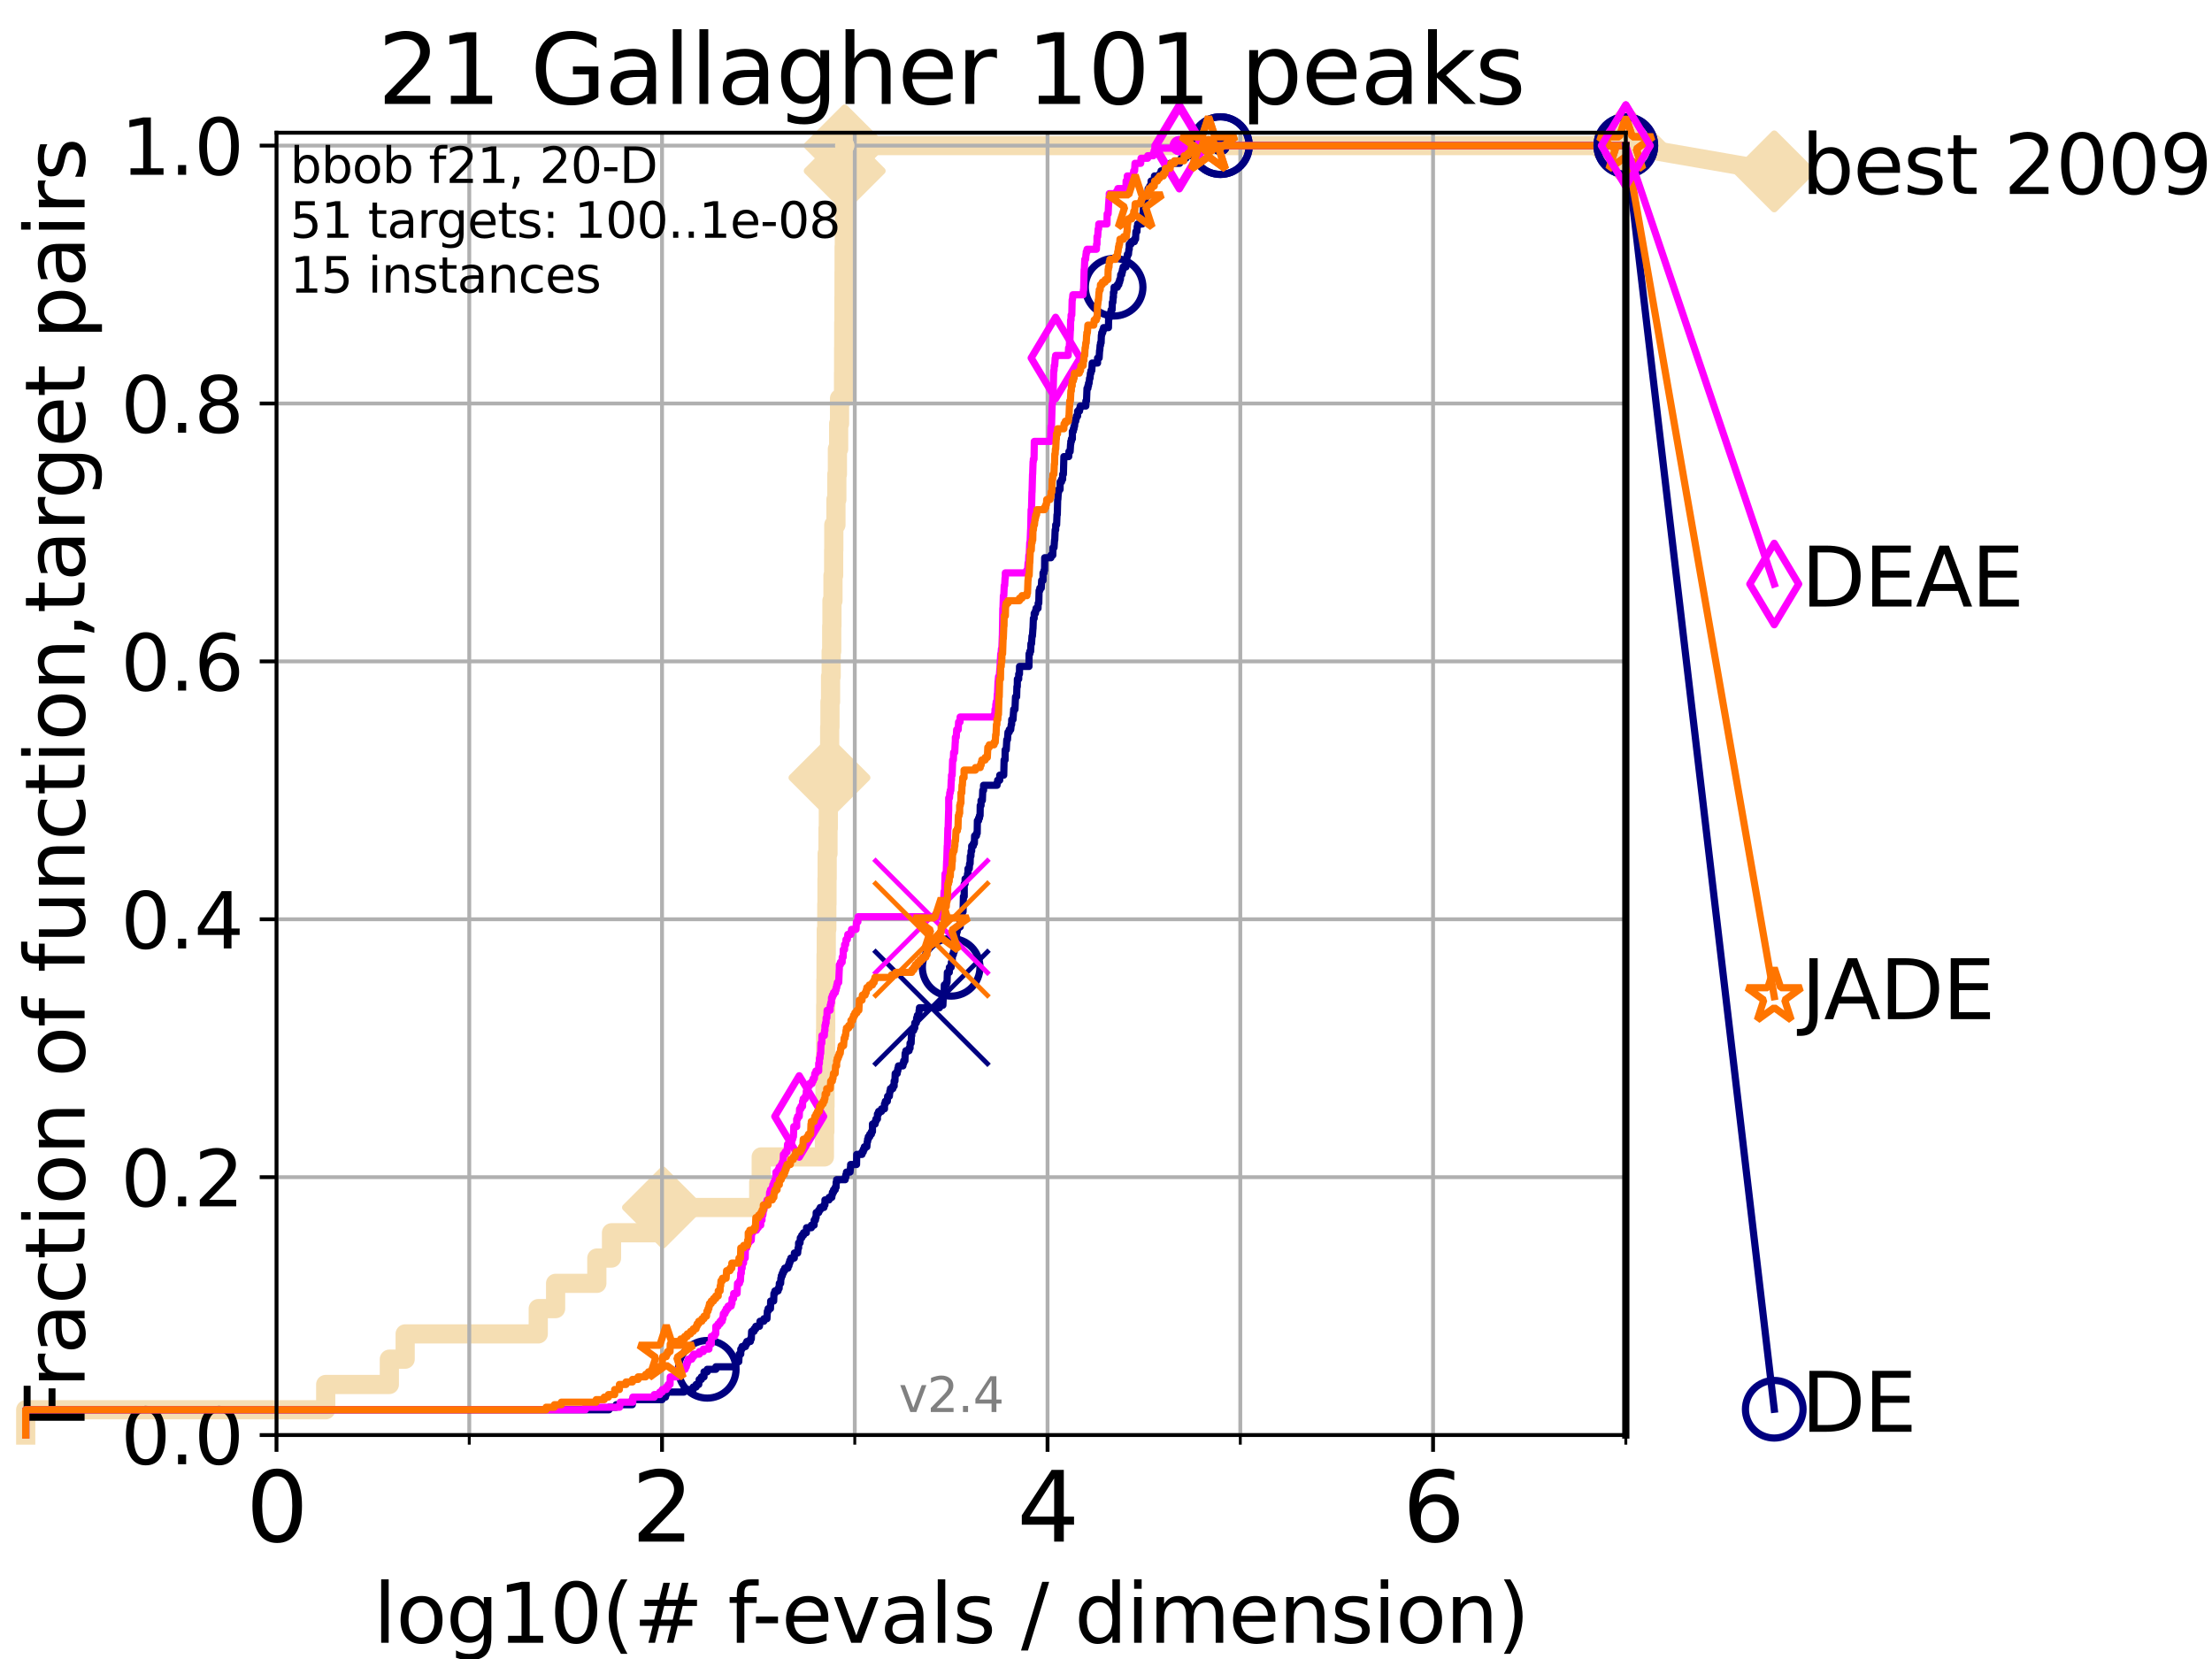 <?xml version="1.0" encoding="utf-8" standalone="no"?>
<!DOCTYPE svg PUBLIC "-//W3C//DTD SVG 1.1//EN"
  "http://www.w3.org/Graphics/SVG/1.1/DTD/svg11.dtd">
<svg height="345.6pt" version="1.1" viewBox="0 0 460.8 345.6" width="460.8pt" xmlns="http://www.w3.org/2000/svg" xmlns:xlink="http://www.w3.org/1999/xlink">
 <defs>
  <style type="text/css">*{stroke-linecap:butt;stroke-linejoin:round;}</style>
 </defs>
 <g id="figure_1">
  <g id="patch_1">
   <path d="M 0 345.6 
L 460.8 345.6 
L 460.8 0 
L 0 0 
z
" style="fill:#ffffff;"/>
  </g>
  <g id="axes_1">
   <g id="patch_2">
    <path d="M 57.6 298.944 
L 338.688 298.944 
L 338.688 27.648 
L 57.6 27.648 
z
" style="fill:#ffffff;"/>
   </g>
   <g id="line2d_1">
    <path d="M 5.357 298.944 
L 5.357 293.677 
L 67.851 293.677 
L 67.851 288.41 
L 81.109 288.41 
L 81.109 283.143 
L 84.402 283.143 
L 84.402 277.877 
L 112.128 277.877 
L 112.128 272.61 
L 115.742 272.61 
L 115.742 267.343 
L 124.331 267.343 
L 124.331 262.076 
L 127.39 262.076 
L 127.39 256.809 
L 138.11 256.809 
L 138.11 251.542 
L 158.053 251.542 
L 158.053 246.275 
L 158.575 246.275 
L 158.575 241.009 
L 171.739 241.009 
L 171.739 235.742 
L 171.836 235.742 
L 171.836 230.475 
L 171.867 230.475 
L 171.867 225.208 
L 171.91 225.208 
L 171.91 219.941 
L 171.974 219.941 
L 171.974 214.674 
L 172.009 214.674 
L 172.009 209.407 
L 172.047 209.407 
L 172.047 204.141 
L 172.084 204.141 
L 172.084 198.874 
L 172.129 198.874 
L 172.129 193.607 
L 172.238 193.607 
L 172.238 188.34 
L 172.276 188.34 
L 172.276 183.073 
L 172.317 183.073 
L 172.317 177.806 
L 172.486 177.806 
L 172.486 172.539 
L 172.556 172.539 
L 172.556 167.272 
L 172.629 167.272 
L 172.629 162.006 
L 172.792 162.006 
L 172.792 156.739 
L 172.835 156.739 
L 172.835 151.472 
L 172.898 151.472 
L 172.898 146.205 
L 173.018 146.205 
L 173.018 140.938 
L 173.149 140.938 
L 173.149 135.671 
L 173.261 135.671 
L 173.261 130.404 
L 173.311 130.404 
L 173.311 125.138 
L 173.524 125.138 
L 173.524 119.871 
L 173.662 119.871 
L 173.662 114.604 
L 173.696 114.604 
L 173.696 109.337 
L 174.144 109.337 
L 174.144 104.07 
L 174.327 104.07 
L 174.327 98.803 
L 174.447 98.803 
L 174.447 93.536 
L 174.706 93.536 
L 174.706 88.27 
L 174.89 88.27 
L 174.89 83.003 
L 175.72 83.003 
L 175.72 77.736 
L 175.743 77.736 
L 175.743 72.469 
L 175.766 72.469 
L 175.766 67.202 
L 175.803 67.202 
L 175.803 61.935 
L 175.826 61.935 
L 175.826 56.668 
L 175.843 56.668 
L 175.843 51.402 
L 175.889 51.402 
L 175.889 46.135 
L 175.9 46.135 
L 175.9 40.868 
L 175.914 40.868 
L 175.914 35.601 
L 175.966 35.601 
L 175.966 30.334 
L 338.688 30.334 
" style="fill:none;stroke:#f5deb3;stroke-linecap:square;stroke-width:4;"/>
   </g>
   <g id="line2d_2">
    <defs>
     <path d="M 0 7.778 
L 7.778 0 
L 0 -7.778 
L -7.778 0 
z
" id="m720e53590e" style="stroke:#f5deb3;stroke-linejoin:miter;stroke-width:1.5;"/>
    </defs>
    <g>
     <use style="fill:#f5deb3;stroke:#f5deb3;stroke-linejoin:miter;stroke-width:1.5;" x="138.11" xlink:href="#m720e53590e" y="251.542"/>
     <use style="fill:#f5deb3;stroke:#f5deb3;stroke-linejoin:miter;stroke-width:1.5;" x="172.792" xlink:href="#m720e53590e" y="162.006"/>
     <use style="fill:#f5deb3;stroke:#f5deb3;stroke-linejoin:miter;stroke-width:1.5;" x="175.966" xlink:href="#m720e53590e" y="35.601"/>
     <use style="fill:#f5deb3;stroke:#f5deb3;stroke-linejoin:miter;stroke-width:1.5;" x="175.966" xlink:href="#m720e53590e" y="30.334"/>
     <use style="fill:#f5deb3;stroke:#f5deb3;stroke-linejoin:miter;stroke-width:1.5;" x="175.966" xlink:href="#m720e53590e" y="30.334"/>
     <use style="fill:#f5deb3;stroke:#f5deb3;stroke-linejoin:miter;stroke-width:1.5;" x="338.688" xlink:href="#m720e53590e" y="30.334"/>
    </g>
   </g>
   <g id="line2d_3">
    <path style="fill:none;stroke:#f5deb3;stroke-linecap:square;stroke-width:4;"/>
    <g/>
   </g>
   <g id="line2d_4">
    <path d="M 338.688 30.334 
L 369.608 35.706 
" style="fill:none;stroke:#f5deb3;stroke-linecap:square;stroke-width:4;"/>
    <g>
     <use style="fill:#f5deb3;stroke:#f5deb3;stroke-linejoin:miter;stroke-width:1.5;" x="338.688" xlink:href="#m720e53590e" y="30.334"/>
     <use style="fill:#f5deb3;stroke:#f5deb3;stroke-linejoin:miter;stroke-width:1.5;" x="369.608" xlink:href="#m720e53590e" y="35.706"/>
    </g>
   </g>
   <g id="matplotlib.axis_1">
    <g id="xtick_1">
     <g id="line2d_5">
      <path clip-path="url(#pb0f54b6e14)" d="M 57.6 298.944 
L 57.6 27.648 
" style="fill:none;stroke:#b0b0b0;stroke-linecap:square;stroke-width:0.8;"/>
     </g>
     <g id="line2d_6">
      <defs>
       <path d="M 0 0 
L 0 3.5 
" id="m5ac0da1b14" style="stroke:#000000;stroke-width:0.8;"/>
      </defs>
      <g>
       <use style="stroke:#000000;stroke-width:0.8;" x="57.6" xlink:href="#m5ac0da1b14" y="298.944"/>
      </g>
     </g>
     <g id="text_1">
      <!-- 0 -->
      <g transform="translate(51.237 321.141)scale(0.2 -0.2)">
       <defs>
        <path d="M 2034 4250 
Q 1547 4250 1301 3770 
Q 1056 3291 1056 2328 
Q 1056 1369 1301 889 
Q 1547 409 2034 409 
Q 2525 409 2770 889 
Q 3016 1369 3016 2328 
Q 3016 3291 2770 3770 
Q 2525 4250 2034 4250 
z
M 2034 4750 
Q 2819 4750 3233 4129 
Q 3647 3509 3647 2328 
Q 3647 1150 3233 529 
Q 2819 -91 2034 -91 
Q 1250 -91 836 529 
Q 422 1150 422 2328 
Q 422 3509 836 4129 
Q 1250 4750 2034 4750 
z
" id="DejaVuSans-30" transform="scale(0.016)"/>
       </defs>
       <use xlink:href="#DejaVuSans-30"/>
      </g>
     </g>
    </g>
    <g id="xtick_2">
     <g id="line2d_7">
      <path clip-path="url(#pb0f54b6e14)" d="M 137.911 298.944 
L 137.911 27.648 
" style="fill:none;stroke:#b0b0b0;stroke-linecap:square;stroke-width:0.8;"/>
     </g>
     <g id="line2d_8">
      <g>
       <use style="stroke:#000000;stroke-width:0.8;" x="137.911" xlink:href="#m5ac0da1b14" y="298.944"/>
      </g>
     </g>
     <g id="text_2">
      <!-- 2 -->
      <g transform="translate(131.548 321.141)scale(0.2 -0.2)">
       <defs>
        <path d="M 1228 531 
L 3431 531 
L 3431 0 
L 469 0 
L 469 531 
Q 828 903 1448 1529 
Q 2069 2156 2228 2338 
Q 2531 2678 2651 2914 
Q 2772 3150 2772 3378 
Q 2772 3750 2511 3984 
Q 2250 4219 1831 4219 
Q 1534 4219 1204 4116 
Q 875 4013 500 3803 
L 500 4441 
Q 881 4594 1212 4672 
Q 1544 4750 1819 4750 
Q 2544 4750 2975 4387 
Q 3406 4025 3406 3419 
Q 3406 3131 3298 2873 
Q 3191 2616 2906 2266 
Q 2828 2175 2409 1742 
Q 1991 1309 1228 531 
z
" id="DejaVuSans-32" transform="scale(0.016)"/>
       </defs>
       <use xlink:href="#DejaVuSans-32"/>
      </g>
     </g>
    </g>
    <g id="xtick_3">
     <g id="line2d_9">
      <path clip-path="url(#pb0f54b6e14)" d="M 218.222 298.944 
L 218.222 27.648 
" style="fill:none;stroke:#b0b0b0;stroke-linecap:square;stroke-width:0.8;"/>
     </g>
     <g id="line2d_10">
      <g>
       <use style="stroke:#000000;stroke-width:0.8;" x="218.222" xlink:href="#m5ac0da1b14" y="298.944"/>
      </g>
     </g>
     <g id="text_3">
      <!-- 4 -->
      <g transform="translate(211.859 321.141)scale(0.2 -0.2)">
       <defs>
        <path d="M 2419 4116 
L 825 1625 
L 2419 1625 
L 2419 4116 
z
M 2253 4666 
L 3047 4666 
L 3047 1625 
L 3713 1625 
L 3713 1100 
L 3047 1100 
L 3047 0 
L 2419 0 
L 2419 1100 
L 313 1100 
L 313 1709 
L 2253 4666 
z
" id="DejaVuSans-34" transform="scale(0.016)"/>
       </defs>
       <use xlink:href="#DejaVuSans-34"/>
      </g>
     </g>
    </g>
    <g id="xtick_4">
     <g id="line2d_11">
      <path clip-path="url(#pb0f54b6e14)" d="M 298.533 298.944 
L 298.533 27.648 
" style="fill:none;stroke:#b0b0b0;stroke-linecap:square;stroke-width:0.8;"/>
     </g>
     <g id="line2d_12">
      <g>
       <use style="stroke:#000000;stroke-width:0.8;" x="298.533" xlink:href="#m5ac0da1b14" y="298.944"/>
      </g>
     </g>
     <g id="text_4">
      <!-- 6 -->
      <g transform="translate(292.17 321.141)scale(0.2 -0.2)">
       <defs>
        <path d="M 2113 2584 
Q 1688 2584 1439 2293 
Q 1191 2003 1191 1497 
Q 1191 994 1439 701 
Q 1688 409 2113 409 
Q 2538 409 2786 701 
Q 3034 994 3034 1497 
Q 3034 2003 2786 2293 
Q 2538 2584 2113 2584 
z
M 3366 4563 
L 3366 3988 
Q 3128 4100 2886 4159 
Q 2644 4219 2406 4219 
Q 1781 4219 1451 3797 
Q 1122 3375 1075 2522 
Q 1259 2794 1537 2939 
Q 1816 3084 2150 3084 
Q 2853 3084 3261 2657 
Q 3669 2231 3669 1497 
Q 3669 778 3244 343 
Q 2819 -91 2113 -91 
Q 1303 -91 875 529 
Q 447 1150 447 2328 
Q 447 3434 972 4092 
Q 1497 4750 2381 4750 
Q 2619 4750 2861 4703 
Q 3103 4656 3366 4563 
z
" id="DejaVuSans-36" transform="scale(0.016)"/>
       </defs>
       <use xlink:href="#DejaVuSans-36"/>
      </g>
     </g>
    </g>
    <g id="xtick_5">
     <g id="line2d_13">
      <path clip-path="url(#pb0f54b6e14)" d="M 97.755 298.944 
L 97.755 27.648 
" style="fill:none;stroke:#b0b0b0;stroke-linecap:square;stroke-width:0.8;"/>
     </g>
     <g id="line2d_14">
      <defs>
       <path d="M 0 0 
L 0 2 
" id="m73b8386f54" style="stroke:#000000;stroke-width:0.6;"/>
      </defs>
      <g>
       <use style="stroke:#000000;stroke-width:0.6;" x="97.755" xlink:href="#m73b8386f54" y="298.944"/>
      </g>
     </g>
    </g>
    <g id="xtick_6">
     <g id="line2d_15">
      <path clip-path="url(#pb0f54b6e14)" d="M 178.066 298.944 
L 178.066 27.648 
" style="fill:none;stroke:#b0b0b0;stroke-linecap:square;stroke-width:0.8;"/>
     </g>
     <g id="line2d_16">
      <g>
       <use style="stroke:#000000;stroke-width:0.6;" x="178.066" xlink:href="#m73b8386f54" y="298.944"/>
      </g>
     </g>
    </g>
    <g id="xtick_7">
     <g id="line2d_17">
      <path clip-path="url(#pb0f54b6e14)" d="M 258.377 298.944 
L 258.377 27.648 
" style="fill:none;stroke:#b0b0b0;stroke-linecap:square;stroke-width:0.8;"/>
     </g>
     <g id="line2d_18">
      <g>
       <use style="stroke:#000000;stroke-width:0.6;" x="258.377" xlink:href="#m73b8386f54" y="298.944"/>
      </g>
     </g>
    </g>
    <g id="xtick_8">
     <g id="line2d_19">
      <path clip-path="url(#pb0f54b6e14)" d="M 338.688 298.944 
L 338.688 27.648 
" style="fill:none;stroke:#b0b0b0;stroke-linecap:square;stroke-width:0.8;"/>
     </g>
     <g id="line2d_20">
      <g>
       <use style="stroke:#000000;stroke-width:0.6;" x="338.688" xlink:href="#m73b8386f54" y="298.944"/>
      </g>
     </g>
    </g>
    <g id="text_5">
     <!-- log10(# f-evals / dimension) -->
     <g transform="translate(77.764 342.218)scale(0.17 -0.17)">
      <defs>
       <path d="M 603 4863 
L 1178 4863 
L 1178 0 
L 603 0 
L 603 4863 
z
" id="DejaVuSans-6c" transform="scale(0.016)"/>
       <path d="M 1959 3097 
Q 1497 3097 1228 2736 
Q 959 2375 959 1747 
Q 959 1119 1226 758 
Q 1494 397 1959 397 
Q 2419 397 2687 759 
Q 2956 1122 2956 1747 
Q 2956 2369 2687 2733 
Q 2419 3097 1959 3097 
z
M 1959 3584 
Q 2709 3584 3137 3096 
Q 3566 2609 3566 1747 
Q 3566 888 3137 398 
Q 2709 -91 1959 -91 
Q 1206 -91 779 398 
Q 353 888 353 1747 
Q 353 2609 779 3096 
Q 1206 3584 1959 3584 
z
" id="DejaVuSans-6f" transform="scale(0.016)"/>
       <path d="M 2906 1791 
Q 2906 2416 2648 2759 
Q 2391 3103 1925 3103 
Q 1463 3103 1205 2759 
Q 947 2416 947 1791 
Q 947 1169 1205 825 
Q 1463 481 1925 481 
Q 2391 481 2648 825 
Q 2906 1169 2906 1791 
z
M 3481 434 
Q 3481 -459 3084 -895 
Q 2688 -1331 1869 -1331 
Q 1566 -1331 1297 -1286 
Q 1028 -1241 775 -1147 
L 775 -588 
Q 1028 -725 1275 -790 
Q 1522 -856 1778 -856 
Q 2344 -856 2625 -561 
Q 2906 -266 2906 331 
L 2906 616 
Q 2728 306 2450 153 
Q 2172 0 1784 0 
Q 1141 0 747 490 
Q 353 981 353 1791 
Q 353 2603 747 3093 
Q 1141 3584 1784 3584 
Q 2172 3584 2450 3431 
Q 2728 3278 2906 2969 
L 2906 3500 
L 3481 3500 
L 3481 434 
z
" id="DejaVuSans-67" transform="scale(0.016)"/>
       <path d="M 794 531 
L 1825 531 
L 1825 4091 
L 703 3866 
L 703 4441 
L 1819 4666 
L 2450 4666 
L 2450 531 
L 3481 531 
L 3481 0 
L 794 0 
L 794 531 
z
" id="DejaVuSans-31" transform="scale(0.016)"/>
       <path d="M 1984 4856 
Q 1566 4138 1362 3434 
Q 1159 2731 1159 2009 
Q 1159 1288 1364 580 
Q 1569 -128 1984 -844 
L 1484 -844 
Q 1016 -109 783 600 
Q 550 1309 550 2009 
Q 550 2706 781 3412 
Q 1013 4119 1484 4856 
L 1984 4856 
z
" id="DejaVuSans-28" transform="scale(0.016)"/>
       <path d="M 3272 2816 
L 2363 2816 
L 2100 1772 
L 3016 1772 
L 3272 2816 
z
M 2803 4594 
L 2478 3297 
L 3391 3297 
L 3719 4594 
L 4219 4594 
L 3897 3297 
L 4872 3297 
L 4872 2816 
L 3775 2816 
L 3519 1772 
L 4513 1772 
L 4513 1294 
L 3397 1294 
L 3072 0 
L 2572 0 
L 2894 1294 
L 1978 1294 
L 1656 0 
L 1153 0 
L 1478 1294 
L 494 1294 
L 494 1772 
L 1594 1772 
L 1856 2816 
L 850 2816 
L 850 3297 
L 1978 3297 
L 2297 4594 
L 2803 4594 
z
" id="DejaVuSans-23" transform="scale(0.016)"/>
       <path id="DejaVuSans-20" transform="scale(0.016)"/>
       <path d="M 2375 4863 
L 2375 4384 
L 1825 4384 
Q 1516 4384 1395 4259 
Q 1275 4134 1275 3809 
L 1275 3500 
L 2222 3500 
L 2222 3053 
L 1275 3053 
L 1275 0 
L 697 0 
L 697 3053 
L 147 3053 
L 147 3500 
L 697 3500 
L 697 3744 
Q 697 4328 969 4595 
Q 1241 4863 1831 4863 
L 2375 4863 
z
" id="DejaVuSans-66" transform="scale(0.016)"/>
       <path d="M 313 2009 
L 1997 2009 
L 1997 1497 
L 313 1497 
L 313 2009 
z
" id="DejaVuSans-2d" transform="scale(0.016)"/>
       <path d="M 3597 1894 
L 3597 1613 
L 953 1613 
Q 991 1019 1311 708 
Q 1631 397 2203 397 
Q 2534 397 2845 478 
Q 3156 559 3463 722 
L 3463 178 
Q 3153 47 2828 -22 
Q 2503 -91 2169 -91 
Q 1331 -91 842 396 
Q 353 884 353 1716 
Q 353 2575 817 3079 
Q 1281 3584 2069 3584 
Q 2775 3584 3186 3129 
Q 3597 2675 3597 1894 
z
M 3022 2063 
Q 3016 2534 2758 2815 
Q 2500 3097 2075 3097 
Q 1594 3097 1305 2825 
Q 1016 2553 972 2059 
L 3022 2063 
z
" id="DejaVuSans-65" transform="scale(0.016)"/>
       <path d="M 191 3500 
L 800 3500 
L 1894 563 
L 2988 3500 
L 3597 3500 
L 2284 0 
L 1503 0 
L 191 3500 
z
" id="DejaVuSans-76" transform="scale(0.016)"/>
       <path d="M 2194 1759 
Q 1497 1759 1228 1600 
Q 959 1441 959 1056 
Q 959 750 1161 570 
Q 1363 391 1709 391 
Q 2188 391 2477 730 
Q 2766 1069 2766 1631 
L 2766 1759 
L 2194 1759 
z
M 3341 1997 
L 3341 0 
L 2766 0 
L 2766 531 
Q 2569 213 2275 61 
Q 1981 -91 1556 -91 
Q 1019 -91 701 211 
Q 384 513 384 1019 
Q 384 1609 779 1909 
Q 1175 2209 1959 2209 
L 2766 2209 
L 2766 2266 
Q 2766 2663 2505 2880 
Q 2244 3097 1772 3097 
Q 1472 3097 1187 3025 
Q 903 2953 641 2809 
L 641 3341 
Q 956 3463 1253 3523 
Q 1550 3584 1831 3584 
Q 2591 3584 2966 3190 
Q 3341 2797 3341 1997 
z
" id="DejaVuSans-61" transform="scale(0.016)"/>
       <path d="M 2834 3397 
L 2834 2853 
Q 2591 2978 2328 3040 
Q 2066 3103 1784 3103 
Q 1356 3103 1142 2972 
Q 928 2841 928 2578 
Q 928 2378 1081 2264 
Q 1234 2150 1697 2047 
L 1894 2003 
Q 2506 1872 2764 1633 
Q 3022 1394 3022 966 
Q 3022 478 2636 193 
Q 2250 -91 1575 -91 
Q 1294 -91 989 -36 
Q 684 19 347 128 
L 347 722 
Q 666 556 975 473 
Q 1284 391 1588 391 
Q 1994 391 2212 530 
Q 2431 669 2431 922 
Q 2431 1156 2273 1281 
Q 2116 1406 1581 1522 
L 1381 1569 
Q 847 1681 609 1914 
Q 372 2147 372 2553 
Q 372 3047 722 3315 
Q 1072 3584 1716 3584 
Q 2034 3584 2315 3537 
Q 2597 3491 2834 3397 
z
" id="DejaVuSans-73" transform="scale(0.016)"/>
       <path d="M 1625 4666 
L 2156 4666 
L 531 -594 
L 0 -594 
L 1625 4666 
z
" id="DejaVuSans-2f" transform="scale(0.016)"/>
       <path d="M 2906 2969 
L 2906 4863 
L 3481 4863 
L 3481 0 
L 2906 0 
L 2906 525 
Q 2725 213 2448 61 
Q 2172 -91 1784 -91 
Q 1150 -91 751 415 
Q 353 922 353 1747 
Q 353 2572 751 3078 
Q 1150 3584 1784 3584 
Q 2172 3584 2448 3432 
Q 2725 3281 2906 2969 
z
M 947 1747 
Q 947 1113 1208 752 
Q 1469 391 1925 391 
Q 2381 391 2643 752 
Q 2906 1113 2906 1747 
Q 2906 2381 2643 2742 
Q 2381 3103 1925 3103 
Q 1469 3103 1208 2742 
Q 947 2381 947 1747 
z
" id="DejaVuSans-64" transform="scale(0.016)"/>
       <path d="M 603 3500 
L 1178 3500 
L 1178 0 
L 603 0 
L 603 3500 
z
M 603 4863 
L 1178 4863 
L 1178 4134 
L 603 4134 
L 603 4863 
z
" id="DejaVuSans-69" transform="scale(0.016)"/>
       <path d="M 3328 2828 
Q 3544 3216 3844 3400 
Q 4144 3584 4550 3584 
Q 5097 3584 5394 3201 
Q 5691 2819 5691 2113 
L 5691 0 
L 5113 0 
L 5113 2094 
Q 5113 2597 4934 2840 
Q 4756 3084 4391 3084 
Q 3944 3084 3684 2787 
Q 3425 2491 3425 1978 
L 3425 0 
L 2847 0 
L 2847 2094 
Q 2847 2600 2669 2842 
Q 2491 3084 2119 3084 
Q 1678 3084 1418 2786 
Q 1159 2488 1159 1978 
L 1159 0 
L 581 0 
L 581 3500 
L 1159 3500 
L 1159 2956 
Q 1356 3278 1631 3431 
Q 1906 3584 2284 3584 
Q 2666 3584 2933 3390 
Q 3200 3197 3328 2828 
z
" id="DejaVuSans-6d" transform="scale(0.016)"/>
       <path d="M 3513 2113 
L 3513 0 
L 2938 0 
L 2938 2094 
Q 2938 2591 2744 2837 
Q 2550 3084 2163 3084 
Q 1697 3084 1428 2787 
Q 1159 2491 1159 1978 
L 1159 0 
L 581 0 
L 581 3500 
L 1159 3500 
L 1159 2956 
Q 1366 3272 1645 3428 
Q 1925 3584 2291 3584 
Q 2894 3584 3203 3211 
Q 3513 2838 3513 2113 
z
" id="DejaVuSans-6e" transform="scale(0.016)"/>
       <path d="M 513 4856 
L 1013 4856 
Q 1481 4119 1714 3412 
Q 1947 2706 1947 2009 
Q 1947 1309 1714 600 
Q 1481 -109 1013 -844 
L 513 -844 
Q 928 -128 1133 580 
Q 1338 1288 1338 2009 
Q 1338 2731 1133 3434 
Q 928 4138 513 4856 
z
" id="DejaVuSans-29" transform="scale(0.016)"/>
      </defs>
      <use xlink:href="#DejaVuSans-6c"/>
      <use x="27.783" xlink:href="#DejaVuSans-6f"/>
      <use x="88.965" xlink:href="#DejaVuSans-67"/>
      <use x="152.441" xlink:href="#DejaVuSans-31"/>
      <use x="216.064" xlink:href="#DejaVuSans-30"/>
      <use x="279.688" xlink:href="#DejaVuSans-28"/>
      <use x="318.701" xlink:href="#DejaVuSans-23"/>
      <use x="402.49" xlink:href="#DejaVuSans-20"/>
      <use x="434.277" xlink:href="#DejaVuSans-66"/>
      <use x="463.982" xlink:href="#DejaVuSans-2d"/>
      <use x="500.066" xlink:href="#DejaVuSans-65"/>
      <use x="561.59" xlink:href="#DejaVuSans-76"/>
      <use x="620.77" xlink:href="#DejaVuSans-61"/>
      <use x="682.049" xlink:href="#DejaVuSans-6c"/>
      <use x="709.832" xlink:href="#DejaVuSans-73"/>
      <use x="761.932" xlink:href="#DejaVuSans-20"/>
      <use x="793.719" xlink:href="#DejaVuSans-2f"/>
      <use x="827.41" xlink:href="#DejaVuSans-20"/>
      <use x="859.197" xlink:href="#DejaVuSans-64"/>
      <use x="922.674" xlink:href="#DejaVuSans-69"/>
      <use x="950.457" xlink:href="#DejaVuSans-6d"/>
      <use x="1047.869" xlink:href="#DejaVuSans-65"/>
      <use x="1109.393" xlink:href="#DejaVuSans-6e"/>
      <use x="1172.771" xlink:href="#DejaVuSans-73"/>
      <use x="1224.871" xlink:href="#DejaVuSans-69"/>
      <use x="1252.654" xlink:href="#DejaVuSans-6f"/>
      <use x="1313.836" xlink:href="#DejaVuSans-6e"/>
      <use x="1377.215" xlink:href="#DejaVuSans-29"/>
     </g>
    </g>
   </g>
   <g id="matplotlib.axis_2">
    <g id="ytick_1">
     <g id="line2d_21">
      <path clip-path="url(#pb0f54b6e14)" d="M 57.6 298.944 
L 338.688 298.944 
" style="fill:none;stroke:#b0b0b0;stroke-linecap:square;stroke-width:0.8;"/>
     </g>
     <g id="line2d_22">
      <defs>
       <path d="M 0 0 
L -3.5 0 
" id="m4e90b5b9ea" style="stroke:#000000;stroke-width:0.8;"/>
      </defs>
      <g>
       <use style="stroke:#000000;stroke-width:0.8;" x="57.6" xlink:href="#m4e90b5b9ea" y="298.944"/>
      </g>
     </g>
     <g id="text_6">
      <!-- 0.0 -->
      <g transform="translate(25.155 305.023)scale(0.16 -0.16)">
       <defs>
        <path d="M 684 794 
L 1344 794 
L 1344 0 
L 684 0 
L 684 794 
z
" id="DejaVuSans-2e" transform="scale(0.016)"/>
       </defs>
       <use xlink:href="#DejaVuSans-30"/>
       <use x="63.623" xlink:href="#DejaVuSans-2e"/>
       <use x="95.41" xlink:href="#DejaVuSans-30"/>
      </g>
     </g>
    </g>
    <g id="ytick_2">
     <g id="line2d_23">
      <path clip-path="url(#pb0f54b6e14)" d="M 57.6 245.222 
L 338.688 245.222 
" style="fill:none;stroke:#b0b0b0;stroke-linecap:square;stroke-width:0.8;"/>
     </g>
     <g id="line2d_24">
      <g>
       <use style="stroke:#000000;stroke-width:0.8;" x="57.6" xlink:href="#m4e90b5b9ea" y="245.222"/>
      </g>
     </g>
     <g id="text_7">
      <!-- 0.2 -->
      <g transform="translate(25.155 251.301)scale(0.16 -0.16)">
       <use xlink:href="#DejaVuSans-30"/>
       <use x="63.623" xlink:href="#DejaVuSans-2e"/>
       <use x="95.41" xlink:href="#DejaVuSans-32"/>
      </g>
     </g>
    </g>
    <g id="ytick_3">
     <g id="line2d_25">
      <path clip-path="url(#pb0f54b6e14)" d="M 57.6 191.5 
L 338.688 191.5 
" style="fill:none;stroke:#b0b0b0;stroke-linecap:square;stroke-width:0.8;"/>
     </g>
     <g id="line2d_26">
      <g>
       <use style="stroke:#000000;stroke-width:0.8;" x="57.6" xlink:href="#m4e90b5b9ea" y="191.5"/>
      </g>
     </g>
     <g id="text_8">
      <!-- 0.4 -->
      <g transform="translate(25.155 197.579)scale(0.16 -0.16)">
       <use xlink:href="#DejaVuSans-30"/>
       <use x="63.623" xlink:href="#DejaVuSans-2e"/>
       <use x="95.41" xlink:href="#DejaVuSans-34"/>
      </g>
     </g>
    </g>
    <g id="ytick_4">
     <g id="line2d_27">
      <path clip-path="url(#pb0f54b6e14)" d="M 57.6 137.778 
L 338.688 137.778 
" style="fill:none;stroke:#b0b0b0;stroke-linecap:square;stroke-width:0.8;"/>
     </g>
     <g id="line2d_28">
      <g>
       <use style="stroke:#000000;stroke-width:0.8;" x="57.6" xlink:href="#m4e90b5b9ea" y="137.778"/>
      </g>
     </g>
     <g id="text_9">
      <!-- 0.6 -->
      <g transform="translate(25.155 143.857)scale(0.16 -0.16)">
       <use xlink:href="#DejaVuSans-30"/>
       <use x="63.623" xlink:href="#DejaVuSans-2e"/>
       <use x="95.41" xlink:href="#DejaVuSans-36"/>
      </g>
     </g>
    </g>
    <g id="ytick_5">
     <g id="line2d_29">
      <path clip-path="url(#pb0f54b6e14)" d="M 57.6 84.056 
L 338.688 84.056 
" style="fill:none;stroke:#b0b0b0;stroke-linecap:square;stroke-width:0.8;"/>
     </g>
     <g id="line2d_30">
      <g>
       <use style="stroke:#000000;stroke-width:0.8;" x="57.6" xlink:href="#m4e90b5b9ea" y="84.056"/>
      </g>
     </g>
     <g id="text_10">
      <!-- 0.8 -->
      <g transform="translate(25.155 90.135)scale(0.16 -0.16)">
       <defs>
        <path d="M 2034 2216 
Q 1584 2216 1326 1975 
Q 1069 1734 1069 1313 
Q 1069 891 1326 650 
Q 1584 409 2034 409 
Q 2484 409 2743 651 
Q 3003 894 3003 1313 
Q 3003 1734 2745 1975 
Q 2488 2216 2034 2216 
z
M 1403 2484 
Q 997 2584 770 2862 
Q 544 3141 544 3541 
Q 544 4100 942 4425 
Q 1341 4750 2034 4750 
Q 2731 4750 3128 4425 
Q 3525 4100 3525 3541 
Q 3525 3141 3298 2862 
Q 3072 2584 2669 2484 
Q 3125 2378 3379 2068 
Q 3634 1759 3634 1313 
Q 3634 634 3220 271 
Q 2806 -91 2034 -91 
Q 1263 -91 848 271 
Q 434 634 434 1313 
Q 434 1759 690 2068 
Q 947 2378 1403 2484 
z
M 1172 3481 
Q 1172 3119 1398 2916 
Q 1625 2713 2034 2713 
Q 2441 2713 2670 2916 
Q 2900 3119 2900 3481 
Q 2900 3844 2670 4047 
Q 2441 4250 2034 4250 
Q 1625 4250 1398 4047 
Q 1172 3844 1172 3481 
z
" id="DejaVuSans-38" transform="scale(0.016)"/>
       </defs>
       <use xlink:href="#DejaVuSans-30"/>
       <use x="63.623" xlink:href="#DejaVuSans-2e"/>
       <use x="95.41" xlink:href="#DejaVuSans-38"/>
      </g>
     </g>
    </g>
    <g id="ytick_6">
     <g id="line2d_31">
      <path clip-path="url(#pb0f54b6e14)" d="M 57.6 30.334 
L 338.688 30.334 
" style="fill:none;stroke:#b0b0b0;stroke-linecap:square;stroke-width:0.8;"/>
     </g>
     <g id="line2d_32">
      <g>
       <use style="stroke:#000000;stroke-width:0.8;" x="57.6" xlink:href="#m4e90b5b9ea" y="30.334"/>
      </g>
     </g>
     <g id="text_11">
      <!-- 1.0 -->
      <g transform="translate(25.155 36.413)scale(0.16 -0.16)">
       <use xlink:href="#DejaVuSans-31"/>
       <use x="63.623" xlink:href="#DejaVuSans-2e"/>
       <use x="95.41" xlink:href="#DejaVuSans-30"/>
      </g>
     </g>
    </g>
    <g id="text_12">
     <!-- Fraction of function,target pairs -->
     <g transform="translate(17.62 297.681)rotate(-90)scale(0.17 -0.17)">
      <defs>
       <path d="M 628 4666 
L 3309 4666 
L 3309 4134 
L 1259 4134 
L 1259 2759 
L 3109 2759 
L 3109 2228 
L 1259 2228 
L 1259 0 
L 628 0 
L 628 4666 
z
" id="DejaVuSans-46" transform="scale(0.016)"/>
       <path d="M 2631 2963 
Q 2534 3019 2420 3045 
Q 2306 3072 2169 3072 
Q 1681 3072 1420 2755 
Q 1159 2438 1159 1844 
L 1159 0 
L 581 0 
L 581 3500 
L 1159 3500 
L 1159 2956 
Q 1341 3275 1631 3429 
Q 1922 3584 2338 3584 
Q 2397 3584 2469 3576 
Q 2541 3569 2628 3553 
L 2631 2963 
z
" id="DejaVuSans-72" transform="scale(0.016)"/>
       <path d="M 3122 3366 
L 3122 2828 
Q 2878 2963 2633 3030 
Q 2388 3097 2138 3097 
Q 1578 3097 1268 2742 
Q 959 2388 959 1747 
Q 959 1106 1268 751 
Q 1578 397 2138 397 
Q 2388 397 2633 464 
Q 2878 531 3122 666 
L 3122 134 
Q 2881 22 2623 -34 
Q 2366 -91 2075 -91 
Q 1284 -91 818 406 
Q 353 903 353 1747 
Q 353 2603 823 3093 
Q 1294 3584 2113 3584 
Q 2378 3584 2631 3529 
Q 2884 3475 3122 3366 
z
" id="DejaVuSans-63" transform="scale(0.016)"/>
       <path d="M 1172 4494 
L 1172 3500 
L 2356 3500 
L 2356 3053 
L 1172 3053 
L 1172 1153 
Q 1172 725 1289 603 
Q 1406 481 1766 481 
L 2356 481 
L 2356 0 
L 1766 0 
Q 1100 0 847 248 
Q 594 497 594 1153 
L 594 3053 
L 172 3053 
L 172 3500 
L 594 3500 
L 594 4494 
L 1172 4494 
z
" id="DejaVuSans-74" transform="scale(0.016)"/>
       <path d="M 544 1381 
L 544 3500 
L 1119 3500 
L 1119 1403 
Q 1119 906 1312 657 
Q 1506 409 1894 409 
Q 2359 409 2629 706 
Q 2900 1003 2900 1516 
L 2900 3500 
L 3475 3500 
L 3475 0 
L 2900 0 
L 2900 538 
Q 2691 219 2414 64 
Q 2138 -91 1772 -91 
Q 1169 -91 856 284 
Q 544 659 544 1381 
z
M 1991 3584 
L 1991 3584 
z
" id="DejaVuSans-75" transform="scale(0.016)"/>
       <path d="M 750 794 
L 1409 794 
L 1409 256 
L 897 -744 
L 494 -744 
L 750 256 
L 750 794 
z
" id="DejaVuSans-2c" transform="scale(0.016)"/>
       <path d="M 1159 525 
L 1159 -1331 
L 581 -1331 
L 581 3500 
L 1159 3500 
L 1159 2969 
Q 1341 3281 1617 3432 
Q 1894 3584 2278 3584 
Q 2916 3584 3314 3078 
Q 3713 2572 3713 1747 
Q 3713 922 3314 415 
Q 2916 -91 2278 -91 
Q 1894 -91 1617 61 
Q 1341 213 1159 525 
z
M 3116 1747 
Q 3116 2381 2855 2742 
Q 2594 3103 2138 3103 
Q 1681 3103 1420 2742 
Q 1159 2381 1159 1747 
Q 1159 1113 1420 752 
Q 1681 391 2138 391 
Q 2594 391 2855 752 
Q 3116 1113 3116 1747 
z
" id="DejaVuSans-70" transform="scale(0.016)"/>
      </defs>
      <use xlink:href="#DejaVuSans-46"/>
      <use x="50.27" xlink:href="#DejaVuSans-72"/>
      <use x="91.383" xlink:href="#DejaVuSans-61"/>
      <use x="152.662" xlink:href="#DejaVuSans-63"/>
      <use x="207.643" xlink:href="#DejaVuSans-74"/>
      <use x="246.852" xlink:href="#DejaVuSans-69"/>
      <use x="274.635" xlink:href="#DejaVuSans-6f"/>
      <use x="335.816" xlink:href="#DejaVuSans-6e"/>
      <use x="399.195" xlink:href="#DejaVuSans-20"/>
      <use x="430.982" xlink:href="#DejaVuSans-6f"/>
      <use x="492.164" xlink:href="#DejaVuSans-66"/>
      <use x="527.369" xlink:href="#DejaVuSans-20"/>
      <use x="559.156" xlink:href="#DejaVuSans-66"/>
      <use x="594.361" xlink:href="#DejaVuSans-75"/>
      <use x="657.74" xlink:href="#DejaVuSans-6e"/>
      <use x="721.119" xlink:href="#DejaVuSans-63"/>
      <use x="776.1" xlink:href="#DejaVuSans-74"/>
      <use x="815.309" xlink:href="#DejaVuSans-69"/>
      <use x="843.092" xlink:href="#DejaVuSans-6f"/>
      <use x="904.273" xlink:href="#DejaVuSans-6e"/>
      <use x="967.652" xlink:href="#DejaVuSans-2c"/>
      <use x="999.439" xlink:href="#DejaVuSans-74"/>
      <use x="1038.648" xlink:href="#DejaVuSans-61"/>
      <use x="1099.928" xlink:href="#DejaVuSans-72"/>
      <use x="1139.291" xlink:href="#DejaVuSans-67"/>
      <use x="1202.768" xlink:href="#DejaVuSans-65"/>
      <use x="1264.291" xlink:href="#DejaVuSans-74"/>
      <use x="1303.5" xlink:href="#DejaVuSans-20"/>
      <use x="1335.287" xlink:href="#DejaVuSans-70"/>
      <use x="1398.764" xlink:href="#DejaVuSans-61"/>
      <use x="1460.043" xlink:href="#DejaVuSans-69"/>
      <use x="1487.826" xlink:href="#DejaVuSans-72"/>
      <use x="1528.939" xlink:href="#DejaVuSans-73"/>
     </g>
    </g>
   </g>
   <g id="line2d_33">
    <defs>
     <path d="M 0 1.5 
C 0.398 1.5 0.779 1.342 1.061 1.061 
C 1.342 0.779 1.5 0.398 1.5 0 
C 1.5 -0.398 1.342 -0.779 1.061 -1.061 
C 0.779 -1.342 0.398 -1.5 0 -1.5 
C -0.398 -1.5 -0.779 -1.342 -1.061 -1.061 
C -1.342 -0.779 -1.5 -0.398 -1.5 0 
C -1.5 0.398 -1.342 0.779 -1.061 1.061 
C -0.779 1.342 -0.398 1.5 0 1.5 
z
" id="mffa2b2a19c" style="stroke:#f5deb3;"/>
    </defs>
    <g>
     <use style="fill:#f5deb3;stroke:#f5deb3;" x="175.966" xlink:href="#mffa2b2a19c" y="30.334"/>
     <use style="fill:#f5deb3;stroke:#f5deb3;" x="175.966" xlink:href="#mffa2b2a19c" y="30.334"/>
    </g>
   </g>
   <g id="line2d_34">
    <defs>
     <path d="M 0 1.5 
C 0.398 1.5 0.779 1.342 1.061 1.061 
C 1.342 0.779 1.5 0.398 1.5 0 
C 1.5 -0.398 1.342 -0.779 1.061 -1.061 
C 0.779 -1.342 0.398 -1.5 0 -1.5 
C -0.398 -1.5 -0.779 -1.342 -1.061 -1.061 
C -1.342 -0.779 -1.5 -0.398 -1.5 0 
C -1.5 0.398 -1.342 0.779 -1.061 1.061 
C -0.779 1.342 -0.398 1.5 0 1.5 
z
" id="m147b7533e9" style="stroke:#000080;"/>
    </defs>
    <g>
     <use style="fill:#000080;stroke:#000080;" x="254.232" xlink:href="#m147b7533e9" y="30.334"/>
     <use style="fill:#000080;stroke:#000080;" x="254.232" xlink:href="#m147b7533e9" y="30.334"/>
    </g>
   </g>
   <g id="line2d_35">
    <path d="M 5.357 298.944 
L 5.357 293.677 
L 126.872 293.677 
L 126.872 293.15 
L 128.366 293.15 
L 128.366 292.624 
L 131.716 292.624 
L 131.716 291.57 
L 137.937 291.57 
L 137.937 291.044 
L 138.637 291.044 
L 138.637 290.517 
L 138.82 290.517 
L 138.82 289.99 
L 142.506 289.99 
L 142.506 289.464 
L 144.409 289.464 
L 144.409 288.937 
L 145.017 288.937 
L 145.017 288.41 
L 145.565 288.41 
L 145.655 287.357 
L 146.113 287.357 
L 146.113 286.83 
L 146.66 286.83 
L 146.665 285.777 
L 147.333 285.777 
L 147.333 285.25 
L 149.132 285.25 
L 149.132 284.723 
L 153.218 284.723 
L 153.222 283.67 
L 153.897 283.67 
L 153.977 282.09 
L 154.311 282.09 
L 154.321 281.037 
L 154.581 281.037 
L 154.581 280.51 
L 155.3 280.51 
L 155.3 279.983 
L 155.575 279.983 
L 155.575 279.457 
L 156.319 279.457 
L 156.319 278.93 
L 156.512 278.93 
L 156.578 277.35 
L 157.087 277.35 
L 157.087 276.823 
L 157.447 276.823 
L 157.447 276.296 
L 158.209 276.296 
L 158.318 275.243 
L 159.126 275.243 
L 159.126 274.716 
L 159.773 274.716 
L 159.853 273.136 
L 160.015 273.136 
L 160.015 272.61 
L 160.5 272.61 
L 160.545 271.03 
L 161.172 271.03 
L 161.227 269.45 
L 161.429 269.45 
L 161.429 268.923 
L 162.089 268.923 
L 162.089 268.396 
L 162.31 268.396 
L 162.346 267.343 
L 162.623 267.343 
L 162.67 266.289 
L 162.76 266.289 
L 162.76 265.763 
L 162.965 265.763 
L 162.965 265.236 
L 163.177 265.236 
L 163.177 264.709 
L 163.467 264.709 
L 163.467 264.183 
L 164.147 264.183 
L 164.147 263.656 
L 164.36 263.656 
L 164.36 263.129 
L 164.526 263.129 
L 164.526 262.603 
L 164.748 262.603 
L 164.748 262.076 
L 165.465 262.076 
L 165.481 261.023 
L 166.169 261.023 
L 166.255 259.969 
L 166.363 259.969 
L 166.363 258.916 
L 166.664 258.916 
L 166.723 257.862 
L 167.017 257.862 
L 167.017 257.336 
L 167.388 257.336 
L 167.388 256.809 
L 167.98 256.809 
L 168.017 255.756 
L 169.029 255.756 
L 169.029 255.229 
L 169.593 255.229 
L 169.603 254.176 
L 169.874 254.176 
L 169.874 253.649 
L 170.013 253.649 
L 170.027 252.596 
L 170.555 252.596 
L 170.555 252.069 
L 170.87 252.069 
L 170.87 251.542 
L 171.642 251.542 
L 171.642 251.016 
L 171.85 251.016 
L 171.85 249.962 
L 172.716 249.962 
L 172.716 249.436 
L 173.281 249.436 
L 173.281 248.909 
L 173.397 248.909 
L 173.397 248.382 
L 173.645 248.382 
L 173.645 247.855 
L 173.99 247.855 
L 173.99 247.329 
L 174.178 247.329 
L 174.186 246.275 
L 174.29 246.275 
L 174.29 245.749 
L 176.061 245.749 
L 176.061 245.222 
L 176.209 245.222 
L 176.209 244.695 
L 176.335 244.695 
L 176.335 244.169 
L 177.086 244.169 
L 177.176 243.115 
L 177.205 243.115 
L 177.205 242.589 
L 178.435 242.589 
L 178.471 240.482 
L 179.573 240.482 
L 179.573 239.955 
L 179.837 239.955 
L 179.837 239.428 
L 180.064 239.428 
L 180.064 238.902 
L 180.581 238.902 
L 180.658 237.848 
L 180.736 237.848 
L 180.736 237.322 
L 180.885 237.322 
L 180.885 236.795 
L 181.193 236.795 
L 181.193 236.268 
L 181.536 236.268 
L 181.536 235.742 
L 181.748 235.742 
L 181.749 234.162 
L 182.305 234.162 
L 182.305 233.635 
L 182.466 233.635 
L 182.466 233.108 
L 182.785 233.108 
L 182.785 232.055 
L 183.034 232.055 
L 183.034 231.528 
L 183.635 231.528 
L 183.635 231.001 
L 184.253 231.001 
L 184.253 229.948 
L 184.427 229.948 
L 184.427 229.421 
L 184.845 229.421 
L 184.908 228.368 
L 185.27 228.368 
L 185.371 227.315 
L 185.485 227.315 
L 185.485 226.788 
L 185.99 226.788 
L 185.99 226.261 
L 186.265 226.261 
L 186.265 225.208 
L 186.43 225.208 
L 186.488 223.628 
L 186.909 223.628 
L 186.909 223.101 
L 187.031 223.101 
L 187.031 222.575 
L 187.161 222.575 
L 187.161 222.048 
L 188.092 222.048 
L 188.092 221.521 
L 188.254 221.521 
L 188.254 220.994 
L 188.511 220.994 
L 188.562 219.414 
L 188.713 219.414 
L 188.713 218.888 
L 189.374 218.888 
L 189.374 218.361 
L 189.579 218.361 
L 189.58 217.308 
L 189.806 217.308 
L 189.861 215.728 
L 189.937 215.728 
L 189.937 214.674 
L 190.328 214.674 
L 190.328 214.148 
L 190.559 214.148 
L 190.563 213.094 
L 190.881 213.094 
L 190.954 212.041 
L 191.107 212.041 
L 191.107 211.514 
L 191.416 211.514 
L 191.473 210.461 
L 191.538 210.461 
L 191.538 209.934 
L 195.716 209.934 
L 195.716 209.407 
L 196.424 209.407 
L 196.518 207.301 
L 196.696 207.301 
L 196.716 205.194 
L 197.143 205.194 
L 197.143 204.667 
L 197.29 204.667 
L 197.352 202.56 
L 197.756 202.56 
L 197.772 201.507 
L 198.142 201.507 
L 198.187 200.454 
L 198.352 200.454 
L 198.398 198.874 
L 198.603 198.874 
L 198.603 198.347 
L 198.76 198.347 
L 198.843 196.24 
L 198.888 196.24 
L 198.888 195.714 
L 199.128 195.714 
L 199.128 195.187 
L 199.255 195.187 
L 199.255 194.133 
L 199.403 194.133 
L 199.403 193.607 
L 199.538 193.607 
L 199.538 193.08 
L 200.03 193.08 
L 200.03 192.027 
L 200.358 192.027 
L 200.438 189.92 
L 200.623 189.92 
L 200.694 186.76 
L 200.866 186.76 
L 200.866 184.126 
L 201.047 184.126 
L 201.048 183.073 
L 201.483 183.073 
L 201.559 182.02 
L 201.647 182.02 
L 201.648 180.966 
L 201.916 180.966 
L 201.979 179.913 
L 202.089 179.913 
L 202.133 178.333 
L 202.264 178.333 
L 202.292 177.28 
L 202.418 177.28 
L 202.418 176.226 
L 202.761 176.226 
L 202.761 175.699 
L 202.977 175.699 
L 203.029 174.119 
L 203.41 174.119 
L 203.41 173.593 
L 203.566 173.593 
L 203.607 170.959 
L 203.855 170.959 
L 203.855 170.433 
L 204.043 170.433 
L 204.043 169.906 
L 204.167 169.906 
L 204.2 167.799 
L 204.374 167.799 
L 204.374 166.746 
L 204.643 166.746 
L 204.726 164.639 
L 204.895 164.639 
L 204.895 163.586 
L 207.701 163.586 
L 207.701 163.059 
L 207.831 163.059 
L 207.831 162.532 
L 208.265 162.532 
L 208.265 161.479 
L 209.095 161.479 
L 209.173 158.319 
L 209.372 158.319 
L 209.389 156.212 
L 209.621 156.212 
L 209.73 154.105 
L 209.873 154.105 
L 209.984 152.525 
L 210.246 152.525 
L 210.246 151.999 
L 210.548 151.999 
L 210.657 150.945 
L 210.74 150.945 
L 210.763 149.892 
L 211.03 149.892 
L 211.134 148.312 
L 211.165 148.312 
L 211.165 147.785 
L 211.437 147.785 
L 211.548 145.152 
L 211.782 145.152 
L 211.839 143.045 
L 211.918 143.045 
L 211.94 141.465 
L 212.212 141.465 
L 212.212 140.411 
L 212.372 140.411 
L 212.389 138.831 
L 214.355 138.831 
L 214.374 136.198 
L 214.537 136.198 
L 214.537 135.671 
L 214.709 135.671 
L 214.761 134.091 
L 214.888 134.091 
L 214.983 132.511 
L 215.068 132.511 
L 215.179 130.931 
L 215.193 130.931 
L 215.275 128.824 
L 215.436 128.824 
L 215.441 127.771 
L 215.703 127.771 
L 215.703 127.244 
L 215.833 127.244 
L 215.833 126.718 
L 216.24 126.718 
L 216.268 125.664 
L 216.394 125.664 
L 216.463 123.031 
L 216.617 123.031 
L 216.617 122.504 
L 216.913 122.504 
L 216.994 120.924 
L 217.282 120.924 
L 217.282 119.344 
L 217.483 119.344 
L 217.483 118.817 
L 217.601 118.817 
L 217.628 116.184 
L 218.927 116.184 
L 218.927 115.657 
L 219.32 115.657 
L 219.353 114.077 
L 219.572 114.077 
L 219.677 112.497 
L 219.723 112.497 
L 219.807 110.39 
L 219.918 110.39 
L 219.921 109.337 
L 220.113 109.337 
L 220.192 107.23 
L 220.253 107.23 
L 220.333 104.07 
L 220.37 104.07 
L 220.47 102.49 
L 220.546 102.49 
L 220.546 101.963 
L 220.833 101.963 
L 220.841 100.383 
L 221.138 100.383 
L 221.138 99.857 
L 221.365 99.857 
L 221.365 98.803 
L 221.524 98.803 
L 221.628 95.116 
L 222.636 95.116 
L 222.679 94.063 
L 222.925 94.063 
L 223.024 92.483 
L 223.064 92.483 
L 223.064 91.956 
L 223.195 91.956 
L 223.195 91.43 
L 223.391 91.43 
L 223.393 89.85 
L 223.593 89.85 
L 223.593 89.323 
L 223.737 89.323 
L 223.737 88.796 
L 223.852 88.796 
L 223.935 87.743 
L 224.096 87.743 
L 224.096 87.216 
L 224.214 87.216 
L 224.214 86.69 
L 224.484 86.69 
L 224.494 85.636 
L 224.889 85.636 
L 224.889 85.109 
L 225.029 85.109 
L 225.029 84.583 
L 226.199 84.583 
L 226.205 83.529 
L 226.337 83.529 
L 226.444 80.896 
L 226.631 80.896 
L 226.631 80.369 
L 226.754 80.369 
L 226.754 79.843 
L 226.876 79.843 
L 226.976 78.789 
L 227.076 78.789 
L 227.149 77.736 
L 227.262 77.736 
L 227.262 77.209 
L 227.441 77.209 
L 227.524 75.629 
L 228.642 75.629 
L 228.642 74.576 
L 228.969 74.576 
L 229.064 72.996 
L 229.105 72.996 
L 229.17 71.942 
L 229.258 71.942 
L 229.258 71.416 
L 229.383 71.416 
L 229.434 69.836 
L 229.507 69.836 
L 229.507 69.309 
L 229.711 69.309 
L 229.711 68.782 
L 229.886 68.782 
L 229.886 68.255 
L 230.91 68.255 
L 230.949 66.149 
L 231.182 66.149 
L 231.182 65.622 
L 231.323 65.622 
L 231.323 65.095 
L 231.462 65.095 
L 231.462 64.569 
L 231.664 64.569 
L 231.72 62.989 
L 231.829 62.989 
L 231.882 61.935 
L 231.945 61.935 
L 231.952 60.882 
L 232.061 60.882 
L 232.09 59.829 
L 232.762 59.829 
L 232.762 59.302 
L 233.074 59.302 
L 233.074 58.775 
L 233.244 58.775 
L 233.244 58.248 
L 233.399 58.248 
L 233.464 57.195 
L 233.701 57.195 
L 233.701 56.668 
L 233.825 56.668 
L 233.825 56.142 
L 233.966 56.142 
L 233.966 55.615 
L 234.554 55.615 
L 234.56 54.562 
L 234.666 54.562 
L 234.751 53.508 
L 234.853 53.508 
L 234.853 52.982 
L 235.077 52.982 
L 235.168 51.928 
L 235.244 51.928 
L 235.244 50.875 
L 235.604 50.875 
L 235.604 50.348 
L 236.307 50.348 
L 236.307 49.821 
L 236.56 49.821 
L 236.63 48.241 
L 236.85 48.241 
L 236.893 47.188 
L 236.994 47.188 
L 236.994 46.661 
L 237.965 46.661 
L 238.062 44.555 
L 238.126 44.555 
L 238.198 42.975 
L 238.238 42.975 
L 238.238 42.448 
L 238.405 42.448 
L 238.405 41.921 
L 238.553 41.921 
L 238.567 40.868 
L 239.122 40.868 
L 239.182 39.288 
L 239.5 39.288 
L 239.5 38.761 
L 239.785 38.761 
L 239.798 37.708 
L 240.456 37.708 
L 240.497 36.654 
L 241.643 36.654 
L 241.643 36.128 
L 241.871 36.128 
L 241.871 35.601 
L 242.623 35.601 
L 242.623 35.074 
L 243.149 35.074 
L 243.149 34.548 
L 243.759 34.548 
L 243.759 34.021 
L 245.735 34.021 
L 245.735 33.494 
L 246.053 33.494 
L 246.053 32.968 
L 247.065 32.968 
L 247.065 32.441 
L 248.217 32.441 
L 248.314 31.387 
L 251.872 31.387 
L 251.872 30.861 
L 254.232 30.861 
L 254.232 30.334 
L 338.688 30.334 
L 338.688 30.334 
" style="fill:none;stroke:#000080;stroke-linecap:square;stroke-width:1.5;"/>
   </g>
   <g id="line2d_36">
    <defs>
     <path d="M 0 6 
C 1.591 6 3.117 5.368 4.243 4.243 
C 5.368 3.117 6 1.591 6 0 
C 6 -1.591 5.368 -3.117 4.243 -4.243 
C 3.117 -5.368 1.591 -6 0 -6 
C -1.591 -6 -3.117 -5.368 -4.243 -4.243 
C -5.368 -3.117 -6 -1.591 -6 0 
C -6 1.591 -5.368 3.117 -4.243 4.243 
C -3.117 5.368 -1.591 6 0 6 
z
" id="m8a1984bc69" style="stroke:#000080;stroke-width:1.5;"/>
    </defs>
    <g>
     <use style="fill-opacity:0;stroke:#000080;stroke-width:1.5;" x="147.333" xlink:href="#m8a1984bc69" y="285.25"/>
     <use style="fill-opacity:0;stroke:#000080;stroke-width:1.5;" x="198.142" xlink:href="#m8a1984bc69" y="201.507"/>
     <use style="fill-opacity:0;stroke:#000080;stroke-width:1.5;" x="232.09" xlink:href="#m8a1984bc69" y="59.829"/>
     <use style="fill-opacity:0;stroke:#000080;stroke-width:1.5;" x="254.232" xlink:href="#m8a1984bc69" y="30.334"/>
     <use style="fill-opacity:0;stroke:#000080;stroke-width:1.5;" x="254.232" xlink:href="#m8a1984bc69" y="30.334"/>
     <use style="fill-opacity:0;stroke:#000080;stroke-width:1.5;" x="338.688" xlink:href="#m8a1984bc69" y="30.334"/>
    </g>
   </g>
   <g id="line2d_37">
    <path style="fill:none;stroke:#000080;stroke-linecap:square;stroke-width:1.5;"/>
    <g/>
   </g>
   <g id="line2d_38">
    <path clip-path="url(#pb0f54b6e14)" d="M 194.046 209.934 
" style="fill:none;stroke:#000080;stroke-linecap:square;stroke-width:1.5;"/>
    <defs>
     <path d="M -12 12 
L 12 -12 
M -12 -12 
L 12 12 
" id="m8392368b4d" style="stroke:#000080;"/>
    </defs>
    <g clip-path="url(#pb0f54b6e14)">
     <use style="fill:#000080;stroke:#000080;" x="194.046" xlink:href="#m8392368b4d" y="209.934"/>
    </g>
   </g>
   <g id="line2d_39">
    <defs>
     <path d="M 0 1.5 
C 0.398 1.5 0.779 1.342 1.061 1.061 
C 1.342 0.779 1.5 0.398 1.5 0 
C 1.5 -0.398 1.342 -0.779 1.061 -1.061 
C 0.779 -1.342 0.398 -1.5 0 -1.5 
C -0.398 -1.5 -0.779 -1.342 -1.061 -1.061 
C -1.342 -0.779 -1.5 -0.398 -1.5 0 
C -1.5 0.398 -1.342 0.779 -1.061 1.061 
C -0.779 1.342 -0.398 1.5 0 1.5 
z
" id="m8feffea0de" style="stroke:#ff00ff;"/>
    </defs>
    <g>
     <use style="fill:#ff00ff;stroke:#ff00ff;" x="245.677" xlink:href="#m8feffea0de" y="30.334"/>
     <use style="fill:#ff00ff;stroke:#ff00ff;" x="245.677" xlink:href="#m8feffea0de" y="30.334"/>
    </g>
   </g>
   <g id="line2d_40">
    <path d="M 5.357 298.944 
L 5.357 293.677 
L 121.953 293.677 
L 121.953 293.15 
L 129.075 293.15 
L 129.075 292.624 
L 129.205 292.624 
L 129.205 292.097 
L 131.827 292.097 
L 131.827 291.044 
L 136.295 291.044 
L 136.295 290.517 
L 137.434 290.517 
L 137.434 289.99 
L 137.963 289.99 
L 137.963 289.464 
L 138.787 289.464 
L 138.787 288.937 
L 139.188 288.937 
L 139.188 288.41 
L 139.581 288.41 
L 139.628 286.83 
L 141.112 286.83 
L 141.119 285.777 
L 141.264 285.777 
L 141.264 285.25 
L 142.726 285.25 
L 142.726 284.723 
L 142.976 284.723 
L 142.976 284.197 
L 143.157 284.197 
L 143.157 283.67 
L 143.356 283.67 
L 143.356 283.143 
L 144.118 283.143 
L 144.118 282.617 
L 144.493 282.617 
L 144.493 282.09 
L 145.688 282.09 
L 145.688 281.563 
L 146.522 281.563 
L 146.522 281.037 
L 147.685 281.037 
L 147.73 279.983 
L 148.176 279.983 
L 148.176 278.403 
L 148.859 278.403 
L 148.859 277.877 
L 149.114 277.877 
L 149.118 276.296 
L 149.58 276.296 
L 149.58 275.77 
L 150.016 275.77 
L 150.016 275.243 
L 150.442 275.243 
L 150.442 274.716 
L 150.595 274.716 
L 150.687 273.663 
L 151.027 273.663 
L 151.027 273.136 
L 151.292 273.136 
L 151.292 272.61 
L 151.681 272.61 
L 151.681 272.083 
L 152.318 272.083 
L 152.318 271.556 
L 152.482 271.556 
L 152.504 270.503 
L 152.819 270.503 
L 152.837 269.45 
L 153.549 269.45 
L 153.637 267.343 
L 154.053 267.343 
L 154.053 266.816 
L 154.242 266.816 
L 154.311 265.236 
L 154.436 265.236 
L 154.436 264.183 
L 154.608 264.183 
L 154.614 263.129 
L 154.89 263.129 
L 154.926 262.076 
L 155.239 262.076 
L 155.284 259.969 
L 155.556 259.969 
L 155.556 259.443 
L 155.704 259.443 
L 155.704 258.916 
L 156.006 258.916 
L 156.006 258.389 
L 156.5 258.389 
L 156.584 256.809 
L 156.797 256.809 
L 156.797 256.282 
L 157.577 256.282 
L 157.577 255.756 
L 157.957 255.756 
L 157.957 255.229 
L 158.471 255.229 
L 158.471 254.176 
L 158.737 254.176 
L 158.74 253.122 
L 158.921 253.122 
L 159.018 252.069 
L 159.108 252.069 
L 159.108 251.542 
L 159.255 251.542 
L 159.255 251.016 
L 159.628 251.016 
L 159.628 250.489 
L 159.803 250.489 
L 159.803 249.962 
L 160.257 249.962 
L 160.329 248.382 
L 160.497 248.382 
L 160.497 247.855 
L 160.88 247.855 
L 160.88 247.329 
L 160.996 247.329 
L 160.996 246.802 
L 161.195 246.802 
L 161.195 246.275 
L 161.425 246.275 
L 161.425 245.749 
L 161.65 245.749 
L 161.654 244.169 
L 162.091 244.169 
L 162.091 243.642 
L 162.325 243.642 
L 162.325 243.115 
L 162.756 243.115 
L 162.756 242.589 
L 162.979 242.589 
L 162.979 242.062 
L 163.15 242.062 
L 163.193 240.482 
L 163.566 240.482 
L 163.566 239.955 
L 163.954 239.955 
L 164.061 238.375 
L 164.774 238.375 
L 164.774 237.848 
L 164.938 237.848 
L 164.938 237.322 
L 165.122 237.322 
L 165.122 236.795 
L 165.283 236.795 
L 165.361 234.688 
L 165.966 234.688 
L 165.966 233.108 
L 166.154 233.108 
L 166.154 232.582 
L 166.495 232.582 
L 166.568 231.001 
L 166.846 231.001 
L 166.846 230.475 
L 167.186 230.475 
L 167.186 229.421 
L 167.324 229.421 
L 167.324 228.895 
L 167.749 228.895 
L 167.749 228.368 
L 167.956 228.368 
L 167.969 227.315 
L 168.197 227.315 
L 168.271 226.261 
L 168.607 226.261 
L 168.607 225.735 
L 169.162 225.735 
L 169.162 225.208 
L 169.397 225.208 
L 169.397 224.681 
L 169.649 224.681 
L 169.734 223.628 
L 169.97 223.628 
L 169.97 223.101 
L 170.555 223.101 
L 170.555 221.521 
L 170.699 221.521 
L 170.701 220.468 
L 170.821 220.468 
L 170.891 219.414 
L 170.97 219.414 
L 171.02 217.308 
L 171.195 217.308 
L 171.227 215.728 
L 171.727 215.728 
L 171.766 214.674 
L 171.852 214.674 
L 171.852 213.621 
L 171.976 213.621 
L 171.976 213.094 
L 172.098 213.094 
L 172.098 212.041 
L 172.25 212.041 
L 172.305 210.461 
L 172.94 210.461 
L 172.951 209.407 
L 173.071 209.407 
L 173.071 208.881 
L 173.211 208.881 
L 173.216 207.827 
L 173.404 207.827 
L 173.404 207.301 
L 173.649 207.301 
L 173.649 206.774 
L 174.024 206.774 
L 174.024 206.247 
L 174.18 206.247 
L 174.18 205.721 
L 174.308 205.721 
L 174.308 205.194 
L 174.428 205.194 
L 174.428 204.667 
L 174.718 204.667 
L 174.826 202.034 
L 174.842 202.034 
L 174.847 200.98 
L 175.076 200.98 
L 175.076 200.454 
L 175.439 200.454 
L 175.45 199.4 
L 175.644 199.4 
L 175.667 197.82 
L 175.937 197.82 
L 175.948 196.767 
L 176.167 196.767 
L 176.241 195.714 
L 176.514 195.714 
L 176.613 194.66 
L 177.267 194.66 
L 177.267 194.133 
L 177.385 194.133 
L 177.385 193.607 
L 178.329 193.607 
L 178.419 192.027 
L 178.718 192.027 
L 178.745 190.973 
L 196.209 190.973 
L 196.315 189.393 
L 196.336 189.393 
L 196.402 187.813 
L 196.574 187.813 
L 196.667 185.706 
L 196.785 185.706 
L 196.873 182.02 
L 197.111 182.02 
L 197.199 179.386 
L 197.223 179.386 
L 197.325 176.226 
L 197.358 176.226 
L 197.457 172.539 
L 197.514 172.539 
L 197.615 168.853 
L 197.629 168.853 
L 197.633 166.219 
L 197.798 166.219 
L 197.844 165.166 
L 197.957 165.166 
L 197.957 164.639 
L 198.076 164.639 
L 198.163 162.532 
L 198.21 162.532 
L 198.217 161.479 
L 198.352 161.479 
L 198.452 158.319 
L 198.599 158.319 
L 198.659 156.739 
L 198.889 156.739 
L 198.994 154.632 
L 199.021 154.632 
L 199.021 153.579 
L 199.205 153.579 
L 199.293 151.999 
L 199.613 151.999 
L 199.689 150.419 
L 199.989 150.419 
L 200.015 149.365 
L 207.123 149.365 
L 207.123 148.838 
L 207.265 148.838 
L 207.281 147.785 
L 207.412 147.785 
L 207.444 146.732 
L 207.526 146.732 
L 207.526 146.205 
L 207.687 146.205 
L 207.749 144.625 
L 207.799 144.625 
L 207.909 141.992 
L 207.923 141.992 
L 208.019 140.938 
L 208.173 140.938 
L 208.282 139.358 
L 208.304 139.358 
L 208.404 137.251 
L 208.42 137.251 
L 208.469 136.198 
L 208.541 136.198 
L 208.618 135.145 
L 208.701 135.145 
L 208.798 132.511 
L 208.813 132.511 
L 208.904 126.718 
L 208.936 126.718 
L 209.022 124.084 
L 209.109 124.084 
L 209.202 121.977 
L 209.296 121.977 
L 209.373 120.397 
L 209.428 120.397 
L 209.428 119.344 
L 213.87 119.344 
L 213.87 118.817 
L 214.067 118.817 
L 214.168 117.237 
L 214.257 117.237 
L 214.329 115.657 
L 214.408 115.657 
L 214.515 113.024 
L 214.59 113.024 
L 214.692 110.39 
L 214.708 110.39 
L 214.8 106.177 
L 214.882 106.177 
L 214.973 102.49 
L 214.997 102.49 
L 215.099 98.803 
L 215.119 98.803 
L 215.212 96.17 
L 215.264 96.17 
L 215.264 95.643 
L 215.411 95.643 
L 215.465 91.956 
L 218.841 91.956 
L 218.941 88.796 
L 219.043 88.796 
L 219.153 85.109 
L 219.156 85.109 
L 219.189 84.056 
L 219.271 84.056 
L 219.362 81.423 
L 219.396 81.423 
L 219.495 77.209 
L 219.574 77.209 
L 219.613 76.156 
L 219.719 76.156 
L 219.813 74.576 
L 219.902 74.576 
L 219.902 74.049 
L 222.516 74.049 
L 222.611 72.469 
L 222.752 72.469 
L 222.82 70.889 
L 222.878 70.889 
L 222.969 68.782 
L 222.997 68.782 
L 223.031 66.675 
L 223.116 66.675 
L 223.131 65.622 
L 223.274 65.622 
L 223.352 62.462 
L 223.406 62.462 
L 223.499 61.409 
L 225.629 61.409 
L 225.696 60.355 
L 225.741 60.355 
L 225.845 56.142 
L 225.884 56.142 
L 225.977 54.035 
L 226.146 54.035 
L 226.227 52.982 
L 226.284 52.982 
L 226.284 52.455 
L 226.455 52.455 
L 226.455 51.928 
L 228.4 51.928 
L 228.439 50.875 
L 228.521 50.875 
L 228.53 49.295 
L 228.665 49.295 
L 228.766 47.715 
L 228.856 47.715 
L 228.894 46.661 
L 230.604 46.661 
L 230.638 44.555 
L 230.842 44.555 
L 230.948 42.448 
L 230.958 42.448 
L 231.065 40.868 
L 231.078 40.868 
L 231.078 40.341 
L 232.623 40.341 
L 232.623 39.814 
L 232.879 39.814 
L 232.879 39.288 
L 234.557 39.288 
L 234.588 37.708 
L 234.816 37.708 
L 234.831 36.654 
L 236.078 36.654 
L 236.165 35.601 
L 236.359 35.601 
L 236.443 34.021 
L 237.627 34.021 
L 237.7 32.968 
L 239.08 32.968 
L 239.08 32.441 
L 240.262 32.441 
L 240.262 31.914 
L 240.422 31.914 
L 240.422 31.387 
L 241.531 31.387 
L 241.531 30.861 
L 245.677 30.861 
L 245.677 30.334 
L 338.688 30.334 
L 338.688 30.334 
" style="fill:none;stroke:#ff00ff;stroke-linecap:square;stroke-width:1.5;"/>
   </g>
   <g id="line2d_41">
    <defs>
     <path d="M 0 8.485 
L 5.091 0 
L 0 -8.485 
L -5.091 0 
z
" id="mda3bd8efc7" style="stroke:#ff00ff;stroke-linejoin:miter;stroke-width:1.5;"/>
    </defs>
    <g>
     <use style="fill-opacity:0;stroke:#ff00ff;stroke-linejoin:miter;stroke-width:1.5;" x="166.495" xlink:href="#mda3bd8efc7" y="232.582"/>
     <use style="fill-opacity:0;stroke:#ff00ff;stroke-linejoin:miter;stroke-width:1.5;" x="219.902" xlink:href="#mda3bd8efc7" y="74.576"/>
     <use style="fill-opacity:0;stroke:#ff00ff;stroke-linejoin:miter;stroke-width:1.5;" x="245.677" xlink:href="#mda3bd8efc7" y="30.861"/>
     <use style="fill-opacity:0;stroke:#ff00ff;stroke-linejoin:miter;stroke-width:1.5;" x="245.677" xlink:href="#mda3bd8efc7" y="30.334"/>
     <use style="fill-opacity:0;stroke:#ff00ff;stroke-linejoin:miter;stroke-width:1.5;" x="338.688" xlink:href="#mda3bd8efc7" y="30.334"/>
    </g>
   </g>
   <g id="line2d_42">
    <path style="fill:none;stroke:#ff00ff;stroke-linecap:square;stroke-width:1.5;"/>
    <g/>
   </g>
   <g id="line2d_43">
    <path clip-path="url(#pb0f54b6e14)" d="M 194.046 190.973 
" style="fill:none;stroke:#ff00ff;stroke-linecap:square;stroke-width:1.5;"/>
    <defs>
     <path d="M -12 12 
L 12 -12 
M -12 -12 
L 12 12 
" id="ma06dce420e" style="stroke:#ff00ff;"/>
    </defs>
    <g clip-path="url(#pb0f54b6e14)">
     <use style="fill:#ff00ff;stroke:#ff00ff;" x="194.046" xlink:href="#ma06dce420e" y="190.973"/>
    </g>
   </g>
   <g id="line2d_44">
    <defs>
     <path d="M 0 1.5 
C 0.398 1.5 0.779 1.342 1.061 1.061 
C 1.342 0.779 1.5 0.398 1.5 0 
C 1.5 -0.398 1.342 -0.779 1.061 -1.061 
C 0.779 -1.342 0.398 -1.5 0 -1.5 
C -0.398 -1.5 -0.779 -1.342 -1.061 -1.061 
C -1.342 -0.779 -1.5 -0.398 -1.5 0 
C -1.5 0.398 -1.342 0.779 -1.061 1.061 
C -0.779 1.342 -0.398 1.5 0 1.5 
z
" id="m7edcde8301" style="stroke:#ff7500;"/>
    </defs>
    <g>
     <use style="fill:#ff7500;stroke:#ff7500;" x="251.754" xlink:href="#m7edcde8301" y="30.334"/>
     <use style="fill:#ff7500;stroke:#ff7500;" x="251.754" xlink:href="#m7edcde8301" y="30.334"/>
    </g>
   </g>
   <g id="line2d_45">
    <path d="M 5.357 298.944 
L 5.357 293.677 
L 113.77 293.677 
L 113.77 293.15 
L 115.492 293.15 
L 115.492 292.624 
L 116.943 292.624 
L 116.943 292.097 
L 124.197 292.097 
L 124.197 291.57 
L 125.875 291.57 
L 125.875 291.044 
L 126.74 291.044 
L 126.74 290.517 
L 128.047 290.517 
L 128.047 289.464 
L 129.031 289.464 
L 129.031 288.41 
L 130.412 288.41 
L 130.412 287.884 
L 131.753 287.884 
L 131.753 287.357 
L 132.917 287.357 
L 132.917 286.83 
L 134.492 286.83 
L 134.492 286.304 
L 135.097 286.304 
L 135.097 285.777 
L 136.17 285.777 
L 136.17 285.25 
L 137.071 285.25 
L 137.071 284.723 
L 137.937 284.723 
L 137.98 283.143 
L 138.058 283.143 
L 138.058 282.617 
L 138.795 282.617 
L 138.795 282.09 
L 139.074 282.09 
L 139.074 281.563 
L 139.581 281.563 
L 139.62 279.983 
L 140.371 279.983 
L 140.371 279.457 
L 141.809 279.457 
L 141.809 278.93 
L 142.627 278.93 
L 142.627 278.403 
L 143.183 278.403 
L 143.183 277.877 
L 143.847 277.877 
L 143.847 277.35 
L 144.421 277.35 
L 144.421 276.823 
L 144.999 276.823 
L 144.999 276.296 
L 145.224 276.296 
L 145.224 275.77 
L 145.565 275.77 
L 145.565 275.243 
L 146.211 275.243 
L 146.211 274.716 
L 146.66 274.716 
L 146.66 274.19 
L 147.17 274.19 
L 147.267 273.136 
L 147.49 273.136 
L 147.49 272.61 
L 147.675 272.61 
L 147.675 272.083 
L 147.794 272.083 
L 147.794 271.556 
L 148.166 271.556 
L 148.166 271.03 
L 148.644 271.03 
L 148.644 270.503 
L 149.109 270.503 
L 149.109 269.976 
L 149.62 269.976 
L 149.62 268.923 
L 150.008 268.923 
L 150.034 267.87 
L 150.125 267.87 
L 150.194 266.816 
L 150.493 266.816 
L 150.493 266.289 
L 151.264 266.289 
L 151.365 264.709 
L 152.072 264.709 
L 152.072 264.183 
L 152.444 264.183 
L 152.451 263.129 
L 153.901 263.129 
L 153.943 262.076 
L 154.26 262.076 
L 154.318 259.969 
L 154.923 259.969 
L 154.923 259.443 
L 155.742 259.443 
L 155.742 258.389 
L 155.87 258.389 
L 155.873 256.809 
L 156.185 256.809 
L 156.185 256.282 
L 157.087 256.282 
L 157.087 255.756 
L 157.364 255.756 
L 157.458 253.649 
L 158.042 253.649 
L 158.042 253.122 
L 158.509 253.122 
L 158.509 252.596 
L 158.761 252.596 
L 158.761 252.069 
L 158.997 252.069 
L 159.015 251.016 
L 160.01 251.016 
L 160.02 249.962 
L 160.884 249.962 
L 160.884 249.436 
L 161.206 249.436 
L 161.279 248.382 
L 161.429 248.382 
L 161.429 247.855 
L 161.881 247.855 
L 161.881 246.802 
L 162.349 246.802 
L 162.349 245.749 
L 162.744 245.749 
L 162.744 245.222 
L 162.975 245.222 
L 162.975 244.695 
L 163.37 244.695 
L 163.37 244.169 
L 163.552 244.169 
L 163.552 243.642 
L 163.751 243.642 
L 163.751 243.115 
L 163.95 243.115 
L 163.95 242.589 
L 164.639 242.589 
L 164.716 241.535 
L 165.272 241.535 
L 165.272 241.009 
L 165.628 241.009 
L 165.628 240.482 
L 165.805 240.482 
L 165.805 239.955 
L 166.729 239.955 
L 166.729 239.428 
L 167.003 239.428 
L 167.003 238.902 
L 167.238 238.902 
L 167.332 237.322 
L 168.117 237.322 
L 168.117 236.795 
L 168.417 236.795 
L 168.417 236.268 
L 168.868 236.268 
L 168.946 234.162 
L 169.013 234.162 
L 169.013 233.635 
L 169.6 233.635 
L 169.6 233.108 
L 169.732 233.108 
L 169.732 232.582 
L 170.01 232.582 
L 170.01 232.055 
L 170.285 232.055 
L 170.285 231.528 
L 170.689 231.528 
L 170.726 230.475 
L 171.085 230.475 
L 171.085 229.948 
L 171.47 229.948 
L 171.47 229.421 
L 171.727 229.421 
L 171.727 228.895 
L 171.851 228.895 
L 171.897 227.841 
L 172.217 227.841 
L 172.217 226.788 
L 172.955 226.788 
L 173.053 225.208 
L 173.4 225.208 
L 173.4 224.681 
L 173.524 224.681 
L 173.625 223.628 
L 173.981 223.628 
L 174.067 222.048 
L 174.286 222.048 
L 174.288 220.994 
L 174.403 220.994 
L 174.403 220.468 
L 174.617 220.468 
L 174.617 219.941 
L 174.818 219.941 
L 174.818 219.414 
L 175.034 219.414 
L 175.135 218.361 
L 175.234 218.361 
L 175.234 217.834 
L 175.739 217.834 
L 175.848 216.254 
L 176.041 216.254 
L 176.041 215.728 
L 176.154 215.728 
L 176.242 214.674 
L 176.326 214.674 
L 176.326 214.148 
L 176.806 214.148 
L 176.806 213.621 
L 177.265 213.621 
L 177.269 212.567 
L 177.627 212.567 
L 177.627 212.041 
L 177.812 212.041 
L 177.812 211.514 
L 178.085 211.514 
L 178.085 210.987 
L 178.515 210.987 
L 178.515 210.461 
L 178.918 210.461 
L 179.012 208.354 
L 179.573 208.354 
L 179.65 207.301 
L 180.224 207.301 
L 180.224 206.774 
L 180.449 206.774 
L 180.449 206.247 
L 180.58 206.247 
L 180.58 205.721 
L 181.085 205.721 
L 181.085 205.194 
L 181.748 205.194 
L 181.748 204.667 
L 182.097 204.667 
L 182.097 204.141 
L 182.264 204.141 
L 182.264 203.614 
L 185.716 203.614 
L 185.716 203.087 
L 186.587 203.087 
L 186.587 202.56 
L 189.942 202.56 
L 189.942 202.034 
L 190.371 202.034 
L 190.371 201.507 
L 190.687 201.507 
L 190.687 200.98 
L 191.171 200.98 
L 191.171 200.454 
L 191.659 200.454 
L 191.659 199.927 
L 192.179 199.927 
L 192.179 199.4 
L 192.859 199.4 
L 192.859 198.874 
L 193.121 198.874 
L 193.126 197.82 
L 193.337 197.82 
L 193.337 196.24 
L 193.73 196.24 
L 193.73 195.714 
L 195.39 195.714 
L 195.39 195.187 
L 195.885 195.187 
L 195.885 194.133 
L 196.064 194.133 
L 196.064 193.08 
L 196.363 193.08 
L 196.363 192.553 
L 196.67 192.553 
L 196.759 190.973 
L 196.844 190.973 
L 196.903 188.867 
L 197.124 188.867 
L 197.202 187.813 
L 197.288 187.813 
L 197.399 186.233 
L 197.4 186.233 
L 197.442 184.126 
L 197.6 184.126 
L 197.6 183.6 
L 197.741 183.6 
L 197.776 182.546 
L 197.965 182.546 
L 198.031 180.966 
L 198.269 180.966 
L 198.351 179.386 
L 198.406 179.386 
L 198.433 177.806 
L 198.543 177.806 
L 198.543 177.28 
L 198.756 177.28 
L 198.861 176.226 
L 198.914 176.226 
L 198.943 175.173 
L 199.046 175.173 
L 199.15 173.066 
L 199.434 173.066 
L 199.434 172.539 
L 199.562 172.539 
L 199.638 169.906 
L 199.789 169.906 
L 199.789 169.379 
L 199.919 169.379 
L 199.919 167.799 
L 200.043 167.799 
L 200.043 167.272 
L 200.186 167.272 
L 200.189 165.166 
L 200.358 165.166 
L 200.405 163.586 
L 200.48 163.586 
L 200.558 162.006 
L 200.831 162.006 
L 200.831 160.426 
L 203.197 160.426 
L 203.197 159.899 
L 204.202 159.899 
L 204.202 159.372 
L 204.393 159.372 
L 204.393 158.846 
L 204.535 158.846 
L 204.535 158.319 
L 205.225 158.319 
L 205.225 157.792 
L 205.68 157.792 
L 205.783 155.685 
L 206.085 155.685 
L 206.085 155.159 
L 207.077 155.159 
L 207.077 154.632 
L 207.33 154.632 
L 207.412 153.052 
L 207.495 153.052 
L 207.574 150.945 
L 207.678 150.945 
L 207.685 149.892 
L 207.865 149.892 
L 207.914 148.838 
L 208.001 148.838 
L 208.099 145.152 
L 208.158 145.152 
L 208.24 141.465 
L 208.419 141.465 
L 208.45 138.831 
L 208.571 138.831 
L 208.617 137.778 
L 208.695 137.778 
L 208.722 136.198 
L 208.858 136.198 
L 208.963 133.038 
L 209.009 133.038 
L 209.11 130.404 
L 209.153 130.404 
L 209.183 128.298 
L 209.438 128.298 
L 209.475 126.191 
L 209.587 126.191 
L 209.587 125.664 
L 209.983 125.664 
L 209.983 125.138 
L 212.375 125.138 
L 212.375 124.611 
L 212.902 124.611 
L 212.902 124.084 
L 213.927 124.084 
L 213.927 123.558 
L 214.052 123.558 
L 214.145 120.924 
L 214.166 120.924 
L 214.25 119.871 
L 214.396 119.871 
L 214.493 117.237 
L 214.526 117.237 
L 214.633 114.604 
L 214.836 114.604 
L 214.899 113.024 
L 215.015 113.024 
L 215.015 112.497 
L 215.14 112.497 
L 215.183 110.39 
L 215.275 110.39 
L 215.358 109.337 
L 215.5 109.337 
L 215.581 108.284 
L 215.656 108.284 
L 215.656 107.757 
L 215.771 107.757 
L 215.771 107.23 
L 215.937 107.23 
L 216.023 106.177 
L 217.603 106.177 
L 217.603 105.65 
L 217.864 105.65 
L 217.864 105.124 
L 217.995 105.124 
L 218.047 104.07 
L 218.749 104.07 
L 218.749 103.543 
L 218.916 103.543 
L 218.957 102.49 
L 219.122 102.49 
L 219.197 99.857 
L 219.287 99.857 
L 219.353 98.803 
L 219.55 98.803 
L 219.629 96.697 
L 219.685 96.697 
L 219.733 94.59 
L 219.813 94.59 
L 219.861 93.536 
L 219.925 93.536 
L 220.026 91.43 
L 220.066 91.43 
L 220.091 90.376 
L 220.31 90.376 
L 220.31 89.323 
L 221.62 89.323 
L 221.661 88.27 
L 221.932 88.27 
L 221.932 87.743 
L 222.568 87.743 
L 222.656 86.69 
L 222.696 86.69 
L 222.784 84.583 
L 222.837 84.583 
L 222.838 83.529 
L 222.986 83.529 
L 223.083 81.423 
L 223.183 81.423 
L 223.202 80.369 
L 223.365 80.369 
L 223.365 79.316 
L 223.604 79.316 
L 223.604 78.789 
L 223.756 78.789 
L 223.803 77.736 
L 224.845 77.736 
L 224.845 77.209 
L 225.101 77.209 
L 225.177 76.156 
L 225.646 76.156 
L 225.673 75.102 
L 225.791 75.102 
L 225.803 74.049 
L 225.966 74.049 
L 226.04 72.469 
L 226.105 72.469 
L 226.189 71.416 
L 226.282 71.416 
L 226.358 69.836 
L 226.407 69.836 
L 226.407 69.309 
L 226.522 69.309 
L 226.623 67.729 
L 227.852 67.729 
L 227.936 66.675 
L 228.381 66.675 
L 228.381 66.149 
L 228.562 66.149 
L 228.636 63.515 
L 228.679 63.515 
L 228.789 62.462 
L 228.837 62.462 
L 228.941 60.882 
L 228.997 60.882 
L 228.997 60.355 
L 229.194 60.355 
L 229.245 59.302 
L 229.621 59.302 
L 229.621 58.775 
L 230.223 58.775 
L 230.223 58.248 
L 230.796 58.248 
L 230.842 56.142 
L 230.91 56.142 
L 230.91 55.615 
L 231.028 55.615 
L 231.078 54.562 
L 231.207 54.562 
L 231.207 54.035 
L 232.353 54.035 
L 232.353 53.508 
L 232.764 53.508 
L 232.838 52.455 
L 232.909 52.455 
L 233.011 51.402 
L 233.115 51.402 
L 233.115 50.875 
L 233.23 50.875 
L 233.314 49.821 
L 234.086 49.821 
L 234.086 49.295 
L 234.653 49.295 
L 234.747 48.241 
L 234.802 48.241 
L 234.875 46.661 
L 234.923 46.661 
L 235.012 45.608 
L 235.759 45.608 
L 235.759 45.081 
L 236.087 45.081 
L 236.184 44.028 
L 236.391 44.028 
L 236.477 42.448 
L 237.615 42.448 
L 237.615 41.921 
L 237.792 41.921 
L 237.792 41.395 
L 237.983 41.395 
L 237.983 40.868 
L 239.118 40.868 
L 239.172 39.814 
L 239.327 39.814 
L 239.327 39.288 
L 239.894 39.288 
L 239.894 38.761 
L 240.451 38.761 
L 240.526 37.708 
L 241.123 37.708 
L 241.123 37.181 
L 241.544 37.181 
L 241.544 36.654 
L 242.354 36.654 
L 242.354 36.128 
L 242.701 36.128 
L 242.777 35.074 
L 243.768 35.074 
L 243.768 34.548 
L 243.899 34.548 
L 243.899 34.021 
L 244.656 34.021 
L 244.656 33.494 
L 246.63 33.494 
L 246.687 32.441 
L 247.483 32.441 
L 247.483 31.914 
L 248.108 31.914 
L 248.15 30.861 
L 251.754 30.861 
L 251.754 30.334 
L 338.688 30.334 
L 338.688 30.334 
" style="fill:none;stroke:#ff7500;stroke-linecap:square;stroke-width:1.5;"/>
   </g>
   <g id="line2d_46">
    <defs>
     <path d="M 0 -6 
L -1.347 -1.854 
L -5.706 -1.854 
L -2.18 0.708 
L -3.527 4.854 
L -0 2.292 
L 3.527 4.854 
L 2.18 0.708 
L 5.706 -1.854 
L 1.347 -1.854 
z
" id="mc88c166332" style="stroke:#ff7500;stroke-linejoin:bevel;stroke-width:1.5;"/>
    </defs>
    <g>
     <use style="fill-opacity:0;stroke:#ff7500;stroke-linejoin:bevel;stroke-width:1.5;" x="138.795" xlink:href="#mc88c166332" y="282.09"/>
     <use style="fill-opacity:0;stroke:#ff7500;stroke-linejoin:bevel;stroke-width:1.5;" x="196.064" xlink:href="#mc88c166332" y="193.08"/>
     <use style="fill-opacity:0;stroke:#ff7500;stroke-linejoin:bevel;stroke-width:1.5;" x="236.477" xlink:href="#mc88c166332" y="42.448"/>
     <use style="fill-opacity:0;stroke:#ff7500;stroke-linejoin:bevel;stroke-width:1.5;" x="251.754" xlink:href="#mc88c166332" y="30.334"/>
     <use style="fill-opacity:0;stroke:#ff7500;stroke-linejoin:bevel;stroke-width:1.5;" x="251.754" xlink:href="#mc88c166332" y="30.334"/>
     <use style="fill-opacity:0;stroke:#ff7500;stroke-linejoin:bevel;stroke-width:1.5;" x="338.688" xlink:href="#mc88c166332" y="30.334"/>
    </g>
   </g>
   <g id="line2d_47">
    <path style="fill:none;stroke:#ff7500;stroke-linecap:square;stroke-width:1.5;"/>
    <g/>
   </g>
   <g id="line2d_48">
    <path clip-path="url(#pb0f54b6e14)" d="M 194.046 195.714 
" style="fill:none;stroke:#ff7500;stroke-linecap:square;stroke-width:1.5;"/>
    <defs>
     <path d="M -12 12 
L 12 -12 
M -12 -12 
L 12 12 
" id="m6f8419160c" style="stroke:#ff7500;"/>
    </defs>
    <g clip-path="url(#pb0f54b6e14)">
     <use style="fill:#ff7500;stroke:#ff7500;" x="194.046" xlink:href="#m6f8419160c" y="195.714"/>
    </g>
   </g>
   <g id="line2d_49">
    <path d="M 338.688 30.334 
L 369.608 293.572 
" style="fill:none;stroke:#000080;stroke-linecap:square;stroke-width:1.5;"/>
    <g>
     <use style="fill-opacity:0;stroke:#000080;stroke-width:1.5;" x="338.688" xlink:href="#m8a1984bc69" y="30.334"/>
     <use style="fill-opacity:0;stroke:#000080;stroke-width:1.5;" x="369.608" xlink:href="#m8a1984bc69" y="293.572"/>
    </g>
   </g>
   <g id="line2d_50">
    <path d="M 338.688 30.334 
L 369.608 207.617 
" style="fill:none;stroke:#ff7500;stroke-linecap:square;stroke-width:1.5;"/>
    <g>
     <use style="fill-opacity:0;stroke:#ff7500;stroke-linejoin:bevel;stroke-width:1.5;" x="338.688" xlink:href="#mc88c166332" y="30.334"/>
     <use style="fill-opacity:0;stroke:#ff7500;stroke-linejoin:bevel;stroke-width:1.5;" x="369.608" xlink:href="#mc88c166332" y="207.617"/>
    </g>
   </g>
   <g id="line2d_51">
    <path d="M 338.688 30.334 
L 369.608 121.661 
" style="fill:none;stroke:#ff00ff;stroke-linecap:square;stroke-width:1.5;"/>
    <g>
     <use style="fill-opacity:0;stroke:#ff00ff;stroke-linejoin:miter;stroke-width:1.5;" x="338.688" xlink:href="#mda3bd8efc7" y="30.334"/>
     <use style="fill-opacity:0;stroke:#ff00ff;stroke-linejoin:miter;stroke-width:1.5;" x="369.608" xlink:href="#mda3bd8efc7" y="121.661"/>
    </g>
   </g>
   <g id="line2d_52">
    <path d="M 338.688 298.944 
L 338.688 30.334 
" style="fill:none;stroke:#000000;stroke-linecap:square;stroke-width:1.5;"/>
   </g>
   <g id="patch_3">
    <path d="M 57.6 298.944 
L 57.6 27.648 
" style="fill:none;stroke:#000000;stroke-linecap:square;stroke-linejoin:miter;stroke-width:0.8;"/>
   </g>
   <g id="patch_4">
    <path d="M 338.688 298.944 
L 338.688 27.648 
" style="fill:none;stroke:#000000;stroke-linecap:square;stroke-linejoin:miter;stroke-width:0.8;"/>
   </g>
   <g id="patch_5">
    <path d="M 57.6 298.944 
L 338.688 298.944 
" style="fill:none;stroke:#000000;stroke-linecap:square;stroke-linejoin:miter;stroke-width:0.8;"/>
   </g>
   <g id="patch_6">
    <path d="M 57.6 27.648 
L 338.688 27.648 
" style="fill:none;stroke:#000000;stroke-linecap:square;stroke-linejoin:miter;stroke-width:0.8;"/>
   </g>
   <g id="text_13">
    <!-- DE -->
    <g transform="translate(375.229 298.263)scale(0.17 -0.17)">
     <defs>
      <path d="M 1259 4147 
L 1259 519 
L 2022 519 
Q 2988 519 3436 956 
Q 3884 1394 3884 2338 
Q 3884 3275 3436 3711 
Q 2988 4147 2022 4147 
L 1259 4147 
z
M 628 4666 
L 1925 4666 
Q 3281 4666 3915 4102 
Q 4550 3538 4550 2338 
Q 4550 1131 3912 565 
Q 3275 0 1925 0 
L 628 0 
L 628 4666 
z
" id="DejaVuSans-44" transform="scale(0.016)"/>
      <path d="M 628 4666 
L 3578 4666 
L 3578 4134 
L 1259 4134 
L 1259 2753 
L 3481 2753 
L 3481 2222 
L 1259 2222 
L 1259 531 
L 3634 531 
L 3634 0 
L 628 0 
L 628 4666 
z
" id="DejaVuSans-45" transform="scale(0.016)"/>
     </defs>
     <use xlink:href="#DejaVuSans-44"/>
     <use x="77.002" xlink:href="#DejaVuSans-45"/>
    </g>
   </g>
   <g id="text_14">
    <!-- JADE -->
    <g transform="translate(375.229 212.308)scale(0.17 -0.17)">
     <defs>
      <path d="M 628 4666 
L 1259 4666 
L 1259 325 
Q 1259 -519 939 -900 
Q 619 -1281 -91 -1281 
L -331 -1281 
L -331 -750 
L -134 -750 
Q 284 -750 456 -515 
Q 628 -281 628 325 
L 628 4666 
z
" id="DejaVuSans-4a" transform="scale(0.016)"/>
      <path d="M 2188 4044 
L 1331 1722 
L 3047 1722 
L 2188 4044 
z
M 1831 4666 
L 2547 4666 
L 4325 0 
L 3669 0 
L 3244 1197 
L 1141 1197 
L 716 0 
L 50 0 
L 1831 4666 
z
" id="DejaVuSans-41" transform="scale(0.016)"/>
     </defs>
     <use xlink:href="#DejaVuSans-4a"/>
     <use x="27.742" xlink:href="#DejaVuSans-41"/>
     <use x="96.15" xlink:href="#DejaVuSans-44"/>
     <use x="173.152" xlink:href="#DejaVuSans-45"/>
    </g>
   </g>
   <g id="text_15">
    <!-- DEAE -->
    <g transform="translate(375.229 126.352)scale(0.17 -0.17)">
     <use xlink:href="#DejaVuSans-44"/>
     <use x="77.002" xlink:href="#DejaVuSans-45"/>
     <use x="140.186" xlink:href="#DejaVuSans-41"/>
     <use x="208.594" xlink:href="#DejaVuSans-45"/>
    </g>
   </g>
   <g id="text_16">
    <!-- best 2009 -->
    <g transform="translate(375.229 40.397)scale(0.17 -0.17)">
     <defs>
      <path d="M 3116 1747 
Q 3116 2381 2855 2742 
Q 2594 3103 2138 3103 
Q 1681 3103 1420 2742 
Q 1159 2381 1159 1747 
Q 1159 1113 1420 752 
Q 1681 391 2138 391 
Q 2594 391 2855 752 
Q 3116 1113 3116 1747 
z
M 1159 2969 
Q 1341 3281 1617 3432 
Q 1894 3584 2278 3584 
Q 2916 3584 3314 3078 
Q 3713 2572 3713 1747 
Q 3713 922 3314 415 
Q 2916 -91 2278 -91 
Q 1894 -91 1617 61 
Q 1341 213 1159 525 
L 1159 0 
L 581 0 
L 581 4863 
L 1159 4863 
L 1159 2969 
z
" id="DejaVuSans-62" transform="scale(0.016)"/>
      <path d="M 703 97 
L 703 672 
Q 941 559 1184 500 
Q 1428 441 1663 441 
Q 2288 441 2617 861 
Q 2947 1281 2994 2138 
Q 2813 1869 2534 1725 
Q 2256 1581 1919 1581 
Q 1219 1581 811 2004 
Q 403 2428 403 3163 
Q 403 3881 828 4315 
Q 1253 4750 1959 4750 
Q 2769 4750 3195 4129 
Q 3622 3509 3622 2328 
Q 3622 1225 3098 567 
Q 2575 -91 1691 -91 
Q 1453 -91 1209 -44 
Q 966 3 703 97 
z
M 1959 2075 
Q 2384 2075 2632 2365 
Q 2881 2656 2881 3163 
Q 2881 3666 2632 3958 
Q 2384 4250 1959 4250 
Q 1534 4250 1286 3958 
Q 1038 3666 1038 3163 
Q 1038 2656 1286 2365 
Q 1534 2075 1959 2075 
z
" id="DejaVuSans-39" transform="scale(0.016)"/>
     </defs>
     <use xlink:href="#DejaVuSans-62"/>
     <use x="63.477" xlink:href="#DejaVuSans-65"/>
     <use x="125" xlink:href="#DejaVuSans-73"/>
     <use x="177.1" xlink:href="#DejaVuSans-74"/>
     <use x="216.309" xlink:href="#DejaVuSans-20"/>
     <use x="248.096" xlink:href="#DejaVuSans-32"/>
     <use x="311.719" xlink:href="#DejaVuSans-30"/>
     <use x="375.342" xlink:href="#DejaVuSans-30"/>
     <use x="438.965" xlink:href="#DejaVuSans-39"/>
    </g>
   </g>
   <g id="text_17">
    <!-- bbob f21, 20-D -->
    <g transform="translate(60.411 38.111)scale(0.102 -0.102)">
     <use xlink:href="#DejaVuSans-62"/>
     <use x="63.477" xlink:href="#DejaVuSans-62"/>
     <use x="126.953" xlink:href="#DejaVuSans-6f"/>
     <use x="188.135" xlink:href="#DejaVuSans-62"/>
     <use x="251.611" xlink:href="#DejaVuSans-20"/>
     <use x="283.398" xlink:href="#DejaVuSans-66"/>
     <use x="318.604" xlink:href="#DejaVuSans-32"/>
     <use x="382.227" xlink:href="#DejaVuSans-31"/>
     <use x="445.85" xlink:href="#DejaVuSans-2c"/>
     <use x="477.637" xlink:href="#DejaVuSans-20"/>
     <use x="509.424" xlink:href="#DejaVuSans-32"/>
     <use x="573.047" xlink:href="#DejaVuSans-30"/>
     <use x="636.67" xlink:href="#DejaVuSans-2d"/>
     <use x="672.754" xlink:href="#DejaVuSans-44"/>
    </g>
    <!-- 51 targets: 100..1e-08 -->
    <g transform="translate(60.411 49.533)scale(0.102 -0.102)">
     <defs>
      <path d="M 691 4666 
L 3169 4666 
L 3169 4134 
L 1269 4134 
L 1269 2991 
Q 1406 3038 1543 3061 
Q 1681 3084 1819 3084 
Q 2600 3084 3056 2656 
Q 3513 2228 3513 1497 
Q 3513 744 3044 326 
Q 2575 -91 1722 -91 
Q 1428 -91 1123 -41 
Q 819 9 494 109 
L 494 744 
Q 775 591 1075 516 
Q 1375 441 1709 441 
Q 2250 441 2565 725 
Q 2881 1009 2881 1497 
Q 2881 1984 2565 2268 
Q 2250 2553 1709 2553 
Q 1456 2553 1204 2497 
Q 953 2441 691 2322 
L 691 4666 
z
" id="DejaVuSans-35" transform="scale(0.016)"/>
      <path d="M 750 794 
L 1409 794 
L 1409 0 
L 750 0 
L 750 794 
z
M 750 3309 
L 1409 3309 
L 1409 2516 
L 750 2516 
L 750 3309 
z
" id="DejaVuSans-3a" transform="scale(0.016)"/>
     </defs>
     <use xlink:href="#DejaVuSans-35"/>
     <use x="63.623" xlink:href="#DejaVuSans-31"/>
     <use x="127.246" xlink:href="#DejaVuSans-20"/>
     <use x="159.033" xlink:href="#DejaVuSans-74"/>
     <use x="198.242" xlink:href="#DejaVuSans-61"/>
     <use x="259.521" xlink:href="#DejaVuSans-72"/>
     <use x="298.885" xlink:href="#DejaVuSans-67"/>
     <use x="362.361" xlink:href="#DejaVuSans-65"/>
     <use x="423.885" xlink:href="#DejaVuSans-74"/>
     <use x="463.094" xlink:href="#DejaVuSans-73"/>
     <use x="515.193" xlink:href="#DejaVuSans-3a"/>
     <use x="548.885" xlink:href="#DejaVuSans-20"/>
     <use x="580.672" xlink:href="#DejaVuSans-31"/>
     <use x="644.295" xlink:href="#DejaVuSans-30"/>
     <use x="707.918" xlink:href="#DejaVuSans-30"/>
     <use x="771.541" xlink:href="#DejaVuSans-2e"/>
     <use x="803.328" xlink:href="#DejaVuSans-2e"/>
     <use x="835.115" xlink:href="#DejaVuSans-31"/>
     <use x="898.738" xlink:href="#DejaVuSans-65"/>
     <use x="960.262" xlink:href="#DejaVuSans-2d"/>
     <use x="996.346" xlink:href="#DejaVuSans-30"/>
     <use x="1059.969" xlink:href="#DejaVuSans-38"/>
    </g>
    <!-- 15 instances -->
    <g transform="translate(60.411 60.955)scale(0.102 -0.102)">
     <use xlink:href="#DejaVuSans-31"/>
     <use x="63.623" xlink:href="#DejaVuSans-35"/>
     <use x="127.246" xlink:href="#DejaVuSans-20"/>
     <use x="159.033" xlink:href="#DejaVuSans-69"/>
     <use x="186.816" xlink:href="#DejaVuSans-6e"/>
     <use x="250.195" xlink:href="#DejaVuSans-73"/>
     <use x="302.295" xlink:href="#DejaVuSans-74"/>
     <use x="341.504" xlink:href="#DejaVuSans-61"/>
     <use x="402.783" xlink:href="#DejaVuSans-6e"/>
     <use x="466.162" xlink:href="#DejaVuSans-63"/>
     <use x="521.143" xlink:href="#DejaVuSans-65"/>
     <use x="582.666" xlink:href="#DejaVuSans-73"/>
    </g>
   </g>
   <g id="text_18">
    <!-- v2.4 -->
    <g style="fill:#808080;" transform="translate(187.233 294.151)scale(0.1 -0.1)">
     <use xlink:href="#DejaVuSans-76"/>
     <use x="59.18" xlink:href="#DejaVuSans-32"/>
     <use x="122.803" xlink:href="#DejaVuSans-2e"/>
     <use x="154.59" xlink:href="#DejaVuSans-34"/>
    </g>
   </g>
   <g id="text_19">
    <!-- 21 Gallagher 101 peaks -->
    <g transform="translate(78.656 21.648)scale(0.2 -0.2)">
     <defs>
      <path d="M 3809 666 
L 3809 1919 
L 2778 1919 
L 2778 2438 
L 4434 2438 
L 4434 434 
Q 4069 175 3628 42 
Q 3188 -91 2688 -91 
Q 1594 -91 976 548 
Q 359 1188 359 2328 
Q 359 3472 976 4111 
Q 1594 4750 2688 4750 
Q 3144 4750 3555 4637 
Q 3966 4525 4313 4306 
L 4313 3634 
Q 3963 3931 3569 4081 
Q 3175 4231 2741 4231 
Q 1884 4231 1454 3753 
Q 1025 3275 1025 2328 
Q 1025 1384 1454 906 
Q 1884 428 2741 428 
Q 3075 428 3337 486 
Q 3600 544 3809 666 
z
" id="DejaVuSans-47" transform="scale(0.016)"/>
      <path d="M 3513 2113 
L 3513 0 
L 2938 0 
L 2938 2094 
Q 2938 2591 2744 2837 
Q 2550 3084 2163 3084 
Q 1697 3084 1428 2787 
Q 1159 2491 1159 1978 
L 1159 0 
L 581 0 
L 581 4863 
L 1159 4863 
L 1159 2956 
Q 1366 3272 1645 3428 
Q 1925 3584 2291 3584 
Q 2894 3584 3203 3211 
Q 3513 2838 3513 2113 
z
" id="DejaVuSans-68" transform="scale(0.016)"/>
      <path d="M 581 4863 
L 1159 4863 
L 1159 1991 
L 2875 3500 
L 3609 3500 
L 1753 1863 
L 3688 0 
L 2938 0 
L 1159 1709 
L 1159 0 
L 581 0 
L 581 4863 
z
" id="DejaVuSans-6b" transform="scale(0.016)"/>
     </defs>
     <use xlink:href="#DejaVuSans-32"/>
     <use x="63.623" xlink:href="#DejaVuSans-31"/>
     <use x="127.246" xlink:href="#DejaVuSans-20"/>
     <use x="159.033" xlink:href="#DejaVuSans-47"/>
     <use x="236.523" xlink:href="#DejaVuSans-61"/>
     <use x="297.803" xlink:href="#DejaVuSans-6c"/>
     <use x="325.586" xlink:href="#DejaVuSans-6c"/>
     <use x="353.369" xlink:href="#DejaVuSans-61"/>
     <use x="414.648" xlink:href="#DejaVuSans-67"/>
     <use x="478.125" xlink:href="#DejaVuSans-68"/>
     <use x="541.504" xlink:href="#DejaVuSans-65"/>
     <use x="603.027" xlink:href="#DejaVuSans-72"/>
     <use x="644.141" xlink:href="#DejaVuSans-20"/>
     <use x="675.928" xlink:href="#DejaVuSans-31"/>
     <use x="739.551" xlink:href="#DejaVuSans-30"/>
     <use x="803.174" xlink:href="#DejaVuSans-31"/>
     <use x="866.797" xlink:href="#DejaVuSans-20"/>
     <use x="898.584" xlink:href="#DejaVuSans-70"/>
     <use x="962.061" xlink:href="#DejaVuSans-65"/>
     <use x="1023.584" xlink:href="#DejaVuSans-61"/>
     <use x="1084.863" xlink:href="#DejaVuSans-6b"/>
     <use x="1142.773" xlink:href="#DejaVuSans-73"/>
    </g>
   </g>
  </g>
 </g>
 <defs>
  <clipPath id="pb0f54b6e14">
   <rect height="271.296" width="281.088" x="57.6" y="27.648"/>
  </clipPath>
 </defs>
</svg>
